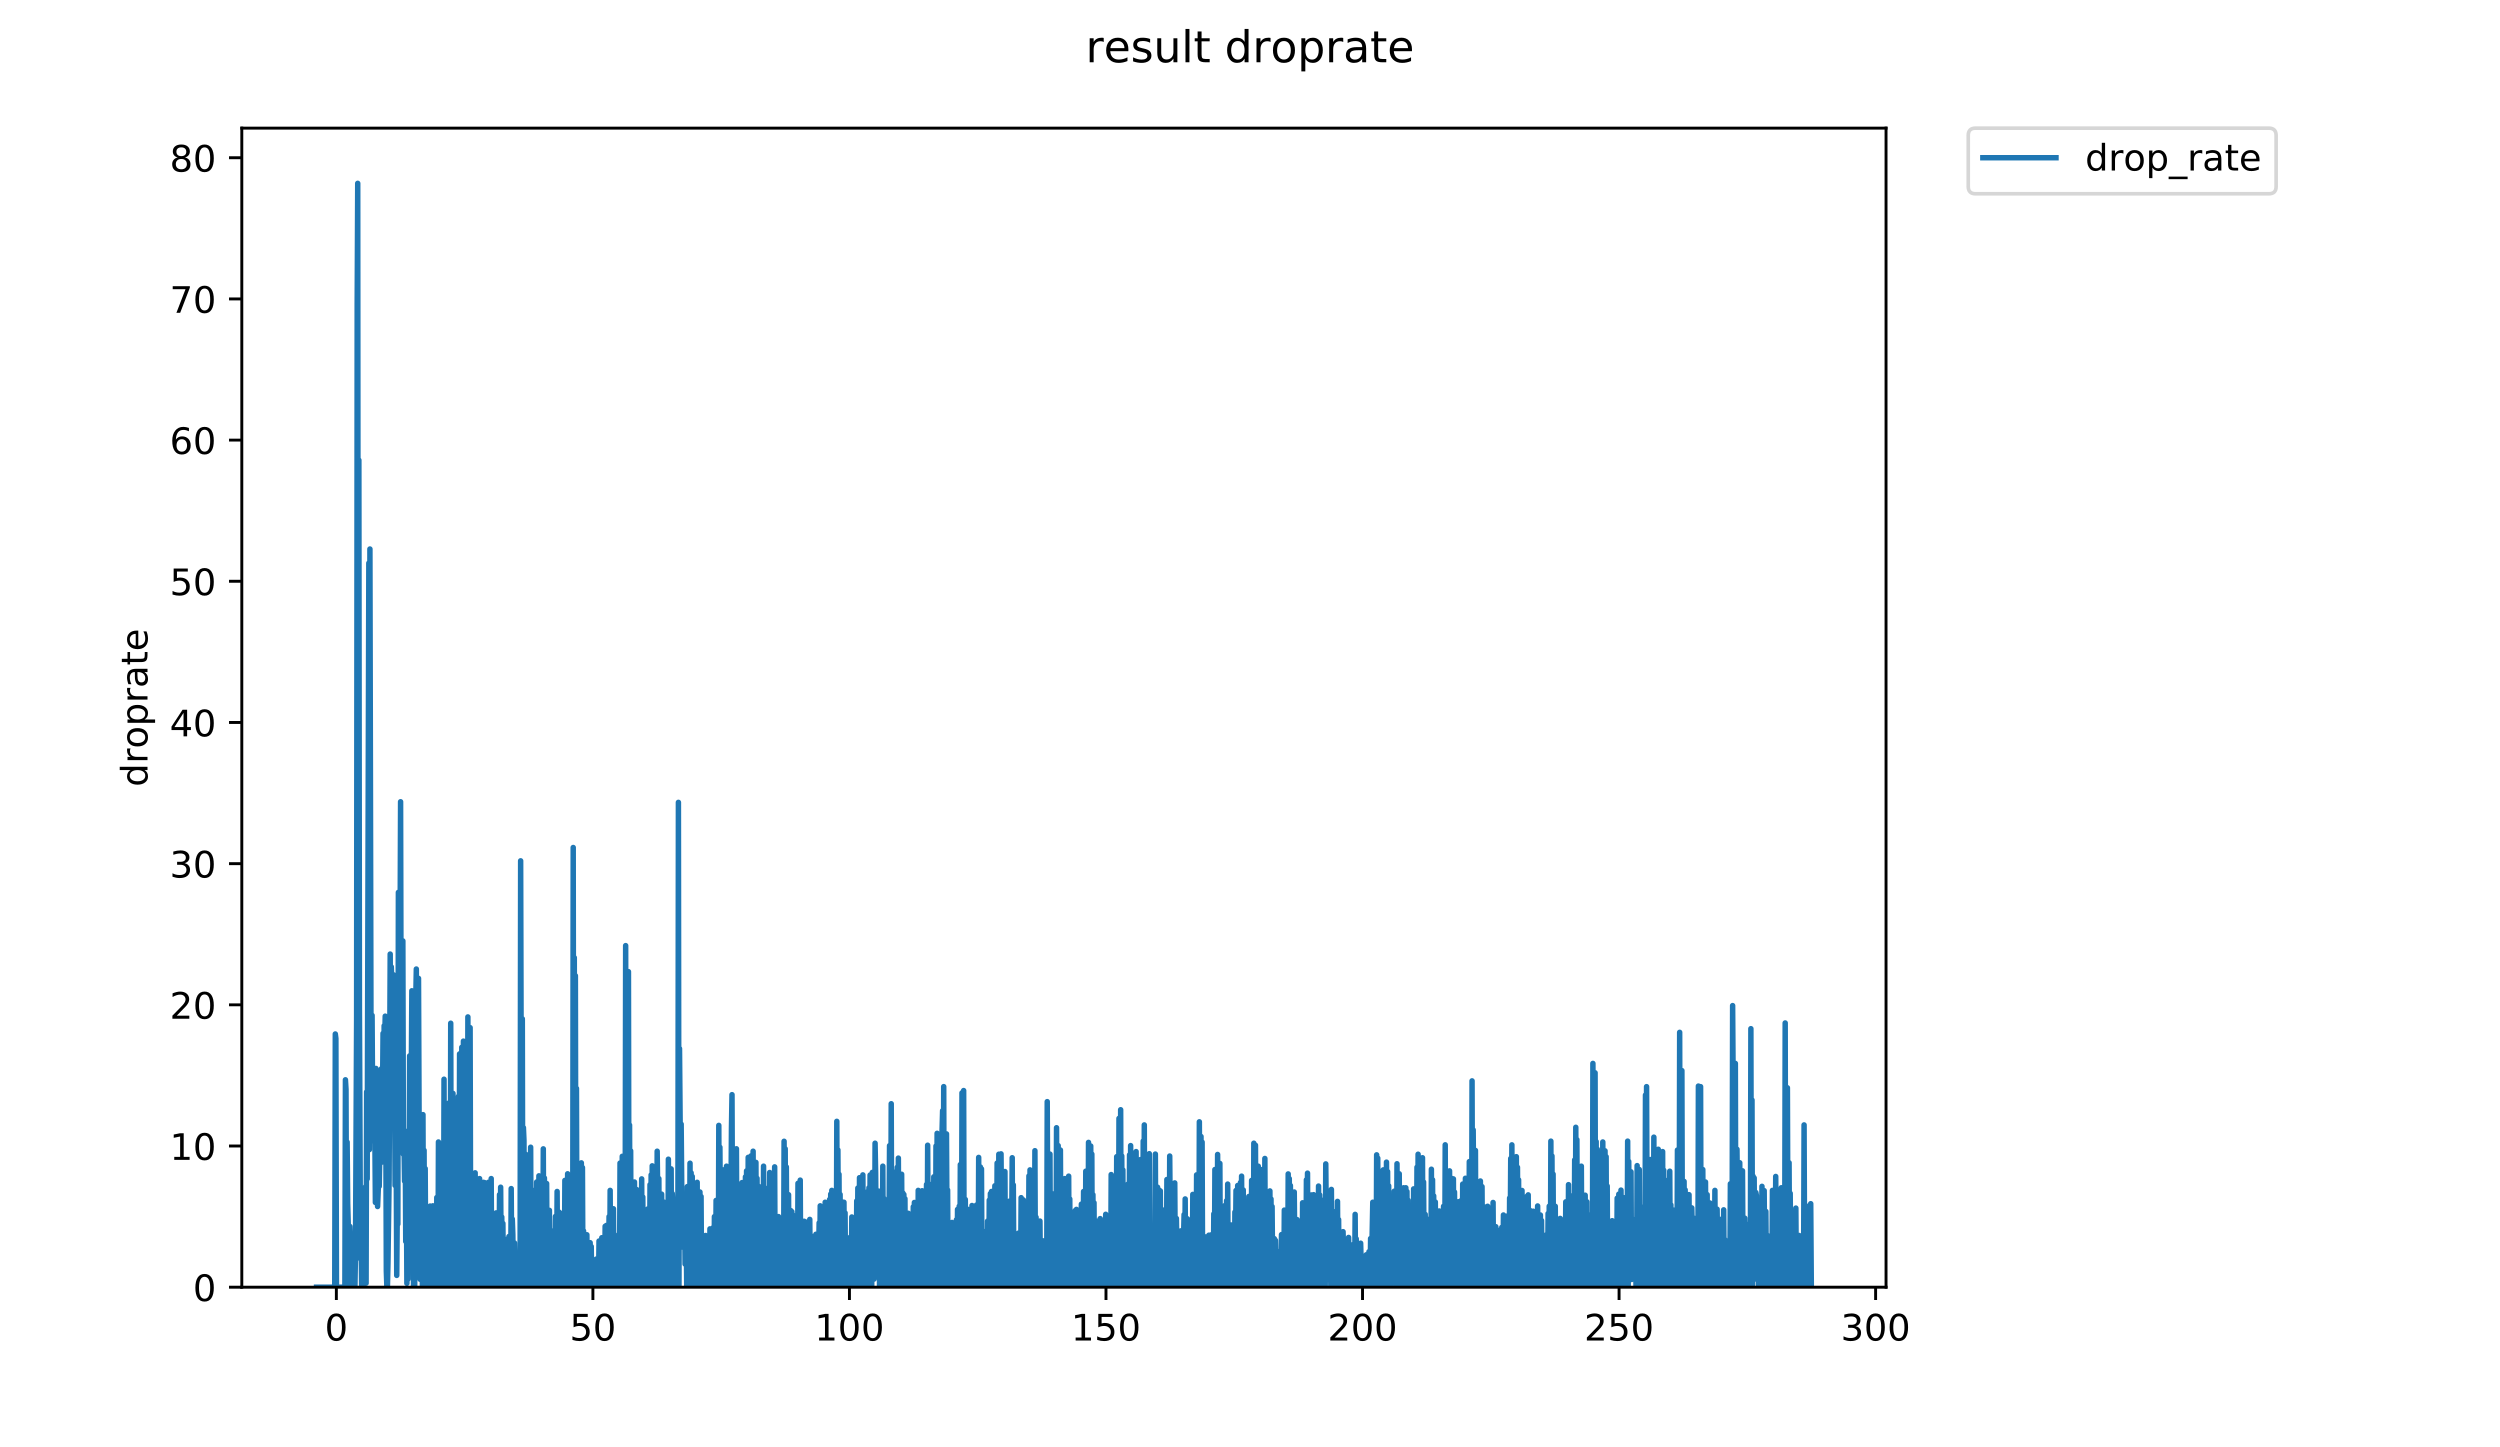 <?xml version="1.0" encoding="utf-8" standalone="no"?>
<!DOCTYPE svg PUBLIC "-//W3C//DTD SVG 1.1//EN"
  "http://www.w3.org/Graphics/SVG/1.1/DTD/svg11.dtd">
<!-- Created with matplotlib (https://matplotlib.org/) -->
<svg height="396pt" version="1.1" viewBox="0 0 684 396" width="684pt" xmlns="http://www.w3.org/2000/svg" xmlns:xlink="http://www.w3.org/1999/xlink">
 <defs>
  <style type="text/css">
*{stroke-linecap:butt;stroke-linejoin:round;}
  </style>
 </defs>
 <g id="figure_1">
  <g id="patch_1">
   <path d="M 0 396 
L 684 396 
L 684 0 
L 0 0 
z
" style="fill:#ffffff;"/>
  </g>
  <g id="axes_1">
   <g id="patch_2">
    <path d="M 66.159 352.174 
L 516.019 352.174 
L 516.019 35.062 
L 66.159 35.062 
z
" style="fill:#ffffff;"/>
   </g>
   <g id="matplotlib.axis_1">
    <g id="xtick_1">
     <g id="line2d_1">
      <defs>
       <path d="M 0 0 
L 0 3.5 
" id="m3dd4308fed" style="stroke:#000000;stroke-width:0.8;"/>
      </defs>
      <g>
       <use style="stroke:#000000;stroke-width:0.8;" x="92.027" xlink:href="#m3dd4308fed" y="352.174"/>
      </g>
     </g>
     <g id="text_1">
      <!-- 0 -->
      <defs>
       <path d="M 31.781 66.406 
Q 24.172 66.406 20.328 58.906 
Q 16.5 51.422 16.5 36.375 
Q 16.5 21.391 20.328 13.891 
Q 24.172 6.391 31.781 6.391 
Q 39.453 6.391 43.281 13.891 
Q 47.125 21.391 47.125 36.375 
Q 47.125 51.422 43.281 58.906 
Q 39.453 66.406 31.781 66.406 
z
M 31.781 74.219 
Q 44.047 74.219 50.516 64.516 
Q 56.984 54.828 56.984 36.375 
Q 56.984 17.969 50.516 8.266 
Q 44.047 -1.422 31.781 -1.422 
Q 19.531 -1.422 13.062 8.266 
Q 6.594 17.969 6.594 36.375 
Q 6.594 54.828 13.062 64.516 
Q 19.531 74.219 31.781 74.219 
z
" id="DejaVuSans-48"/>
      </defs>
      <g transform="translate(88.846 366.773)scale(0.1 -0.1)">
       <use xlink:href="#DejaVuSans-48"/>
      </g>
     </g>
    </g>
    <g id="xtick_2">
     <g id="line2d_2">
      <g>
       <use style="stroke:#000000;stroke-width:0.8;" x="162.217" xlink:href="#m3dd4308fed" y="352.174"/>
      </g>
     </g>
     <g id="text_2">
      <!-- 50 -->
      <defs>
       <path d="M 10.797 72.906 
L 49.516 72.906 
L 49.516 64.594 
L 19.828 64.594 
L 19.828 46.734 
Q 21.969 47.469 24.109 47.828 
Q 26.266 48.188 28.422 48.188 
Q 40.625 48.188 47.75 41.5 
Q 54.891 34.812 54.891 23.391 
Q 54.891 11.625 47.562 5.094 
Q 40.234 -1.422 26.906 -1.422 
Q 22.312 -1.422 17.547 -0.641 
Q 12.797 0.141 7.719 1.703 
L 7.719 11.625 
Q 12.109 9.234 16.797 8.062 
Q 21.484 6.891 26.703 6.891 
Q 35.156 6.891 40.078 11.328 
Q 45.016 15.766 45.016 23.391 
Q 45.016 31 40.078 35.438 
Q 35.156 39.891 26.703 39.891 
Q 22.75 39.891 18.812 39.016 
Q 14.891 38.141 10.797 36.281 
z
" id="DejaVuSans-53"/>
      </defs>
      <g transform="translate(155.855 366.773)scale(0.1 -0.1)">
       <use xlink:href="#DejaVuSans-53"/>
       <use x="63.623" xlink:href="#DejaVuSans-48"/>
      </g>
     </g>
    </g>
    <g id="xtick_3">
     <g id="line2d_3">
      <g>
       <use style="stroke:#000000;stroke-width:0.8;" x="232.407" xlink:href="#m3dd4308fed" y="352.174"/>
      </g>
     </g>
     <g id="text_3">
      <!-- 100 -->
      <defs>
       <path d="M 12.406 8.297 
L 28.516 8.297 
L 28.516 63.922 
L 10.984 60.406 
L 10.984 69.391 
L 28.422 72.906 
L 38.281 72.906 
L 38.281 8.297 
L 54.391 8.297 
L 54.391 0 
L 12.406 0 
z
" id="DejaVuSans-49"/>
      </defs>
      <g transform="translate(222.864 366.773)scale(0.1 -0.1)">
       <use xlink:href="#DejaVuSans-49"/>
       <use x="63.623" xlink:href="#DejaVuSans-48"/>
       <use x="127.246" xlink:href="#DejaVuSans-48"/>
      </g>
     </g>
    </g>
    <g id="xtick_4">
     <g id="line2d_4">
      <g>
       <use style="stroke:#000000;stroke-width:0.8;" x="302.597" xlink:href="#m3dd4308fed" y="352.174"/>
      </g>
     </g>
     <g id="text_4">
      <!-- 150 -->
      <g transform="translate(293.054 366.773)scale(0.1 -0.1)">
       <use xlink:href="#DejaVuSans-49"/>
       <use x="63.623" xlink:href="#DejaVuSans-53"/>
       <use x="127.246" xlink:href="#DejaVuSans-48"/>
      </g>
     </g>
    </g>
    <g id="xtick_5">
     <g id="line2d_5">
      <g>
       <use style="stroke:#000000;stroke-width:0.8;" x="372.788" xlink:href="#m3dd4308fed" y="352.174"/>
      </g>
     </g>
     <g id="text_5">
      <!-- 200 -->
      <defs>
       <path d="M 19.188 8.297 
L 53.609 8.297 
L 53.609 0 
L 7.328 0 
L 7.328 8.297 
Q 12.938 14.109 22.625 23.891 
Q 32.328 33.688 34.812 36.531 
Q 39.547 41.844 41.422 45.531 
Q 43.312 49.219 43.312 52.781 
Q 43.312 58.594 39.234 62.25 
Q 35.156 65.922 28.609 65.922 
Q 23.969 65.922 18.812 64.312 
Q 13.672 62.703 7.812 59.422 
L 7.812 69.391 
Q 13.766 71.781 18.938 73 
Q 24.125 74.219 28.422 74.219 
Q 39.75 74.219 46.484 68.547 
Q 53.219 62.891 53.219 53.422 
Q 53.219 48.922 51.531 44.891 
Q 49.859 40.875 45.406 35.406 
Q 44.188 33.984 37.641 27.219 
Q 31.109 20.453 19.188 8.297 
z
" id="DejaVuSans-50"/>
      </defs>
      <g transform="translate(363.244 366.773)scale(0.1 -0.1)">
       <use xlink:href="#DejaVuSans-50"/>
       <use x="63.623" xlink:href="#DejaVuSans-48"/>
       <use x="127.246" xlink:href="#DejaVuSans-48"/>
      </g>
     </g>
    </g>
    <g id="xtick_6">
     <g id="line2d_6">
      <g>
       <use style="stroke:#000000;stroke-width:0.8;" x="442.978" xlink:href="#m3dd4308fed" y="352.174"/>
      </g>
     </g>
     <g id="text_6">
      <!-- 250 -->
      <g transform="translate(433.434 366.773)scale(0.1 -0.1)">
       <use xlink:href="#DejaVuSans-50"/>
       <use x="63.623" xlink:href="#DejaVuSans-53"/>
       <use x="127.246" xlink:href="#DejaVuSans-48"/>
      </g>
     </g>
    </g>
    <g id="xtick_7">
     <g id="line2d_7">
      <g>
       <use style="stroke:#000000;stroke-width:0.8;" x="513.168" xlink:href="#m3dd4308fed" y="352.174"/>
      </g>
     </g>
     <g id="text_7">
      <!-- 300 -->
      <defs>
       <path d="M 40.578 39.312 
Q 47.656 37.797 51.625 33 
Q 55.609 28.219 55.609 21.188 
Q 55.609 10.406 48.188 4.484 
Q 40.766 -1.422 27.094 -1.422 
Q 22.516 -1.422 17.656 -0.516 
Q 12.797 0.391 7.625 2.203 
L 7.625 11.719 
Q 11.719 9.328 16.594 8.109 
Q 21.484 6.891 26.812 6.891 
Q 36.078 6.891 40.938 10.547 
Q 45.797 14.203 45.797 21.188 
Q 45.797 27.641 41.281 31.266 
Q 36.766 34.906 28.719 34.906 
L 20.219 34.906 
L 20.219 43.016 
L 29.109 43.016 
Q 36.375 43.016 40.234 45.922 
Q 44.094 48.828 44.094 54.297 
Q 44.094 59.906 40.109 62.906 
Q 36.141 65.922 28.719 65.922 
Q 24.656 65.922 20.016 65.031 
Q 15.375 64.156 9.812 62.312 
L 9.812 71.094 
Q 15.438 72.656 20.344 73.438 
Q 25.25 74.219 29.594 74.219 
Q 40.828 74.219 47.359 69.109 
Q 53.906 64.016 53.906 55.328 
Q 53.906 49.266 50.438 45.094 
Q 46.969 40.922 40.578 39.312 
z
" id="DejaVuSans-51"/>
      </defs>
      <g transform="translate(503.624 366.773)scale(0.1 -0.1)">
       <use xlink:href="#DejaVuSans-51"/>
       <use x="63.623" xlink:href="#DejaVuSans-48"/>
       <use x="127.246" xlink:href="#DejaVuSans-48"/>
      </g>
     </g>
    </g>
   </g>
   <g id="matplotlib.axis_2">
    <g id="ytick_1">
     <g id="line2d_8">
      <defs>
       <path d="M 0 0 
L -3.5 0 
" id="m254f298f1a" style="stroke:#000000;stroke-width:0.8;"/>
      </defs>
      <g>
       <use style="stroke:#000000;stroke-width:0.8;" x="66.159" xlink:href="#m254f298f1a" y="352.174"/>
      </g>
     </g>
     <g id="text_8">
      <!-- 0 -->
      <g transform="translate(52.796 355.973)scale(0.1 -0.1)">
       <use xlink:href="#DejaVuSans-48"/>
      </g>
     </g>
    </g>
    <g id="ytick_2">
     <g id="line2d_9">
      <g>
       <use style="stroke:#000000;stroke-width:0.8;" x="66.159" xlink:href="#m254f298f1a" y="313.547"/>
      </g>
     </g>
     <g id="text_9">
      <!-- 10 -->
      <g transform="translate(46.434 317.347)scale(0.1 -0.1)">
       <use xlink:href="#DejaVuSans-49"/>
       <use x="63.623" xlink:href="#DejaVuSans-48"/>
      </g>
     </g>
    </g>
    <g id="ytick_3">
     <g id="line2d_10">
      <g>
       <use style="stroke:#000000;stroke-width:0.8;" x="66.159" xlink:href="#m254f298f1a" y="274.921"/>
      </g>
     </g>
     <g id="text_10">
      <!-- 20 -->
      <g transform="translate(46.434 278.72)scale(0.1 -0.1)">
       <use xlink:href="#DejaVuSans-50"/>
       <use x="63.623" xlink:href="#DejaVuSans-48"/>
      </g>
     </g>
    </g>
    <g id="ytick_4">
     <g id="line2d_11">
      <g>
       <use style="stroke:#000000;stroke-width:0.8;" x="66.159" xlink:href="#m254f298f1a" y="236.294"/>
      </g>
     </g>
     <g id="text_11">
      <!-- 30 -->
      <g transform="translate(46.434 240.093)scale(0.1 -0.1)">
       <use xlink:href="#DejaVuSans-51"/>
       <use x="63.623" xlink:href="#DejaVuSans-48"/>
      </g>
     </g>
    </g>
    <g id="ytick_5">
     <g id="line2d_12">
      <g>
       <use style="stroke:#000000;stroke-width:0.8;" x="66.159" xlink:href="#m254f298f1a" y="197.667"/>
      </g>
     </g>
     <g id="text_12">
      <!-- 40 -->
      <defs>
       <path d="M 37.797 64.312 
L 12.891 25.391 
L 37.797 25.391 
z
M 35.203 72.906 
L 47.609 72.906 
L 47.609 25.391 
L 58.016 25.391 
L 58.016 17.188 
L 47.609 17.188 
L 47.609 0 
L 37.797 0 
L 37.797 17.188 
L 4.891 17.188 
L 4.891 26.703 
z
" id="DejaVuSans-52"/>
      </defs>
      <g transform="translate(46.434 201.466)scale(0.1 -0.1)">
       <use xlink:href="#DejaVuSans-52"/>
       <use x="63.623" xlink:href="#DejaVuSans-48"/>
      </g>
     </g>
    </g>
    <g id="ytick_6">
     <g id="line2d_13">
      <g>
       <use style="stroke:#000000;stroke-width:0.8;" x="66.159" xlink:href="#m254f298f1a" y="159.04"/>
      </g>
     </g>
     <g id="text_13">
      <!-- 50 -->
      <g transform="translate(46.434 162.839)scale(0.1 -0.1)">
       <use xlink:href="#DejaVuSans-53"/>
       <use x="63.623" xlink:href="#DejaVuSans-48"/>
      </g>
     </g>
    </g>
    <g id="ytick_7">
     <g id="line2d_14">
      <g>
       <use style="stroke:#000000;stroke-width:0.8;" x="66.159" xlink:href="#m254f298f1a" y="120.413"/>
      </g>
     </g>
     <g id="text_14">
      <!-- 60 -->
      <defs>
       <path d="M 33.016 40.375 
Q 26.375 40.375 22.484 35.828 
Q 18.609 31.297 18.609 23.391 
Q 18.609 15.531 22.484 10.953 
Q 26.375 6.391 33.016 6.391 
Q 39.656 6.391 43.531 10.953 
Q 47.406 15.531 47.406 23.391 
Q 47.406 31.297 43.531 35.828 
Q 39.656 40.375 33.016 40.375 
z
M 52.594 71.297 
L 52.594 62.312 
Q 48.875 64.062 45.094 64.984 
Q 41.312 65.922 37.594 65.922 
Q 27.828 65.922 22.672 59.328 
Q 17.531 52.734 16.797 39.406 
Q 19.672 43.656 24.016 45.922 
Q 28.375 48.188 33.594 48.188 
Q 44.578 48.188 50.953 41.516 
Q 57.328 34.859 57.328 23.391 
Q 57.328 12.156 50.688 5.359 
Q 44.047 -1.422 33.016 -1.422 
Q 20.359 -1.422 13.672 8.266 
Q 6.984 17.969 6.984 36.375 
Q 6.984 53.656 15.188 63.938 
Q 23.391 74.219 37.203 74.219 
Q 40.922 74.219 44.703 73.484 
Q 48.484 72.75 52.594 71.297 
z
" id="DejaVuSans-54"/>
      </defs>
      <g transform="translate(46.434 124.213)scale(0.1 -0.1)">
       <use xlink:href="#DejaVuSans-54"/>
       <use x="63.623" xlink:href="#DejaVuSans-48"/>
      </g>
     </g>
    </g>
    <g id="ytick_8">
     <g id="line2d_15">
      <g>
       <use style="stroke:#000000;stroke-width:0.8;" x="66.159" xlink:href="#m254f298f1a" y="81.787"/>
      </g>
     </g>
     <g id="text_15">
      <!-- 70 -->
      <defs>
       <path d="M 8.203 72.906 
L 55.078 72.906 
L 55.078 68.703 
L 28.609 0 
L 18.312 0 
L 43.219 64.594 
L 8.203 64.594 
z
" id="DejaVuSans-55"/>
      </defs>
      <g transform="translate(46.434 85.586)scale(0.1 -0.1)">
       <use xlink:href="#DejaVuSans-55"/>
       <use x="63.623" xlink:href="#DejaVuSans-48"/>
      </g>
     </g>
    </g>
    <g id="ytick_9">
     <g id="line2d_16">
      <g>
       <use style="stroke:#000000;stroke-width:0.8;" x="66.159" xlink:href="#m254f298f1a" y="43.16"/>
      </g>
     </g>
     <g id="text_16">
      <!-- 80 -->
      <defs>
       <path d="M 31.781 34.625 
Q 24.75 34.625 20.719 30.859 
Q 16.703 27.094 16.703 20.516 
Q 16.703 13.922 20.719 10.156 
Q 24.75 6.391 31.781 6.391 
Q 38.812 6.391 42.859 10.172 
Q 46.922 13.969 46.922 20.516 
Q 46.922 27.094 42.891 30.859 
Q 38.875 34.625 31.781 34.625 
z
M 21.922 38.812 
Q 15.578 40.375 12.031 44.719 
Q 8.5 49.078 8.5 55.328 
Q 8.5 64.062 14.719 69.141 
Q 20.953 74.219 31.781 74.219 
Q 42.672 74.219 48.875 69.141 
Q 55.078 64.062 55.078 55.328 
Q 55.078 49.078 51.531 44.719 
Q 48 40.375 41.703 38.812 
Q 48.828 37.156 52.797 32.312 
Q 56.781 27.484 56.781 20.516 
Q 56.781 9.906 50.312 4.234 
Q 43.844 -1.422 31.781 -1.422 
Q 19.734 -1.422 13.25 4.234 
Q 6.781 9.906 6.781 20.516 
Q 6.781 27.484 10.781 32.312 
Q 14.797 37.156 21.922 38.812 
z
M 18.312 54.391 
Q 18.312 48.734 21.844 45.562 
Q 25.391 42.391 31.781 42.391 
Q 38.141 42.391 41.719 45.562 
Q 45.312 48.734 45.312 54.391 
Q 45.312 60.062 41.719 63.234 
Q 38.141 66.406 31.781 66.406 
Q 25.391 66.406 21.844 63.234 
Q 18.312 60.062 18.312 54.391 
z
" id="DejaVuSans-56"/>
      </defs>
      <g transform="translate(46.434 46.959)scale(0.1 -0.1)">
       <use xlink:href="#DejaVuSans-56"/>
       <use x="63.623" xlink:href="#DejaVuSans-48"/>
      </g>
     </g>
    </g>
    <g id="text_17">
     <!-- droprate -->
     <defs>
      <path d="M 45.406 46.391 
L 45.406 75.984 
L 54.391 75.984 
L 54.391 0 
L 45.406 0 
L 45.406 8.203 
Q 42.578 3.328 38.25 0.953 
Q 33.938 -1.422 27.875 -1.422 
Q 17.969 -1.422 11.734 6.484 
Q 5.516 14.406 5.516 27.297 
Q 5.516 40.188 11.734 48.094 
Q 17.969 56 27.875 56 
Q 33.938 56 38.25 53.625 
Q 42.578 51.266 45.406 46.391 
z
M 14.797 27.297 
Q 14.797 17.391 18.875 11.75 
Q 22.953 6.109 30.078 6.109 
Q 37.203 6.109 41.297 11.75 
Q 45.406 17.391 45.406 27.297 
Q 45.406 37.203 41.297 42.844 
Q 37.203 48.484 30.078 48.484 
Q 22.953 48.484 18.875 42.844 
Q 14.797 37.203 14.797 27.297 
z
" id="DejaVuSans-100"/>
      <path d="M 41.109 46.297 
Q 39.594 47.172 37.812 47.578 
Q 36.031 48 33.891 48 
Q 26.266 48 22.188 43.047 
Q 18.109 38.094 18.109 28.812 
L 18.109 0 
L 9.078 0 
L 9.078 54.688 
L 18.109 54.688 
L 18.109 46.188 
Q 20.953 51.172 25.484 53.578 
Q 30.031 56 36.531 56 
Q 37.453 56 38.578 55.875 
Q 39.703 55.766 41.062 55.516 
z
" id="DejaVuSans-114"/>
      <path d="M 30.609 48.391 
Q 23.391 48.391 19.188 42.75 
Q 14.984 37.109 14.984 27.297 
Q 14.984 17.484 19.156 11.844 
Q 23.344 6.203 30.609 6.203 
Q 37.797 6.203 41.984 11.859 
Q 46.188 17.531 46.188 27.297 
Q 46.188 37.016 41.984 42.703 
Q 37.797 48.391 30.609 48.391 
z
M 30.609 56 
Q 42.328 56 49.016 48.375 
Q 55.719 40.766 55.719 27.297 
Q 55.719 13.875 49.016 6.219 
Q 42.328 -1.422 30.609 -1.422 
Q 18.844 -1.422 12.172 6.219 
Q 5.516 13.875 5.516 27.297 
Q 5.516 40.766 12.172 48.375 
Q 18.844 56 30.609 56 
z
" id="DejaVuSans-111"/>
      <path d="M 18.109 8.203 
L 18.109 -20.797 
L 9.078 -20.797 
L 9.078 54.688 
L 18.109 54.688 
L 18.109 46.391 
Q 20.953 51.266 25.266 53.625 
Q 29.594 56 35.594 56 
Q 45.562 56 51.781 48.094 
Q 58.016 40.188 58.016 27.297 
Q 58.016 14.406 51.781 6.484 
Q 45.562 -1.422 35.594 -1.422 
Q 29.594 -1.422 25.266 0.953 
Q 20.953 3.328 18.109 8.203 
z
M 48.688 27.297 
Q 48.688 37.203 44.609 42.844 
Q 40.531 48.484 33.406 48.484 
Q 26.266 48.484 22.188 42.844 
Q 18.109 37.203 18.109 27.297 
Q 18.109 17.391 22.188 11.75 
Q 26.266 6.109 33.406 6.109 
Q 40.531 6.109 44.609 11.75 
Q 48.688 17.391 48.688 27.297 
z
" id="DejaVuSans-112"/>
      <path d="M 34.281 27.484 
Q 23.391 27.484 19.188 25 
Q 14.984 22.516 14.984 16.5 
Q 14.984 11.719 18.141 8.906 
Q 21.297 6.109 26.703 6.109 
Q 34.188 6.109 38.703 11.406 
Q 43.219 16.703 43.219 25.484 
L 43.219 27.484 
z
M 52.203 31.203 
L 52.203 0 
L 43.219 0 
L 43.219 8.297 
Q 40.141 3.328 35.547 0.953 
Q 30.953 -1.422 24.312 -1.422 
Q 15.922 -1.422 10.953 3.297 
Q 6 8.016 6 15.922 
Q 6 25.141 12.172 29.828 
Q 18.359 34.516 30.609 34.516 
L 43.219 34.516 
L 43.219 35.406 
Q 43.219 41.609 39.141 45 
Q 35.062 48.391 27.688 48.391 
Q 23 48.391 18.547 47.266 
Q 14.109 46.141 10.016 43.891 
L 10.016 52.203 
Q 14.938 54.109 19.578 55.047 
Q 24.219 56 28.609 56 
Q 40.484 56 46.344 49.844 
Q 52.203 43.703 52.203 31.203 
z
" id="DejaVuSans-97"/>
      <path d="M 18.312 70.219 
L 18.312 54.688 
L 36.812 54.688 
L 36.812 47.703 
L 18.312 47.703 
L 18.312 18.016 
Q 18.312 11.328 20.141 9.422 
Q 21.969 7.516 27.594 7.516 
L 36.812 7.516 
L 36.812 0 
L 27.594 0 
Q 17.188 0 13.234 3.875 
Q 9.281 7.766 9.281 18.016 
L 9.281 47.703 
L 2.688 47.703 
L 2.688 54.688 
L 9.281 54.688 
L 9.281 70.219 
z
" id="DejaVuSans-116"/>
      <path d="M 56.203 29.594 
L 56.203 25.203 
L 14.891 25.203 
Q 15.484 15.922 20.484 11.062 
Q 25.484 6.203 34.422 6.203 
Q 39.594 6.203 44.453 7.469 
Q 49.312 8.734 54.109 11.281 
L 54.109 2.781 
Q 49.266 0.734 44.188 -0.344 
Q 39.109 -1.422 33.891 -1.422 
Q 20.797 -1.422 13.156 6.188 
Q 5.516 13.812 5.516 26.812 
Q 5.516 40.234 12.766 48.109 
Q 20.016 56 32.328 56 
Q 43.359 56 49.781 48.891 
Q 56.203 41.797 56.203 29.594 
z
M 47.219 32.234 
Q 47.125 39.594 43.094 43.984 
Q 39.062 48.391 32.422 48.391 
Q 24.906 48.391 20.391 44.141 
Q 15.875 39.891 15.188 32.172 
z
" id="DejaVuSans-101"/>
     </defs>
     <g transform="translate(40.354 215.236)rotate(-90)scale(0.1 -0.1)">
      <use xlink:href="#DejaVuSans-100"/>
      <use x="63.477" xlink:href="#DejaVuSans-114"/>
      <use x="104.559" xlink:href="#DejaVuSans-111"/>
      <use x="165.74" xlink:href="#DejaVuSans-112"/>
      <use x="229.217" xlink:href="#DejaVuSans-114"/>
      <use x="270.33" xlink:href="#DejaVuSans-97"/>
      <use x="331.609" xlink:href="#DejaVuSans-116"/>
      <use x="370.818" xlink:href="#DejaVuSans-101"/>
     </g>
    </g>
   </g>
   <g id="line2d_17">
    <path clip-path="url(#p96e9a60d03)" d="M 86.607 352.174 
L 91.582 352.174 
L 91.739 282.898 
L 91.895 284.132 
L 92.051 352.174 
L 94.36 352.174 
L 94.509 295.434 
L 94.665 298.054 
L 94.82 343.731 
L 94.973 312.474 
L 95.124 329.26 
L 95.425 340.239 
L 95.577 352.174 
L 95.735 335.56 
L 95.893 339.68 
L 96.044 352.174 
L 97.107 352.174 
L 97.262 342.676 
L 97.569 279.009 
L 97.725 83.374 
L 97.874 50.163 
L 98.029 271.303 
L 98.185 125.886 
L 98.338 275.994 
L 98.636 344.449 
L 98.792 338.417 
L 98.949 352.174 
L 99.253 342.65 
L 99.409 352.174 
L 99.565 343.777 
L 99.713 344.449 
L 99.865 348.946 
L 100.013 324.662 
L 100.163 351.08 
L 100.314 298.708 
L 100.463 322.546 
L 100.913 154.06 
L 101.061 314.543 
L 101.21 150.211 
L 101.506 284.66 
L 101.654 283.554 
L 101.803 277.807 
L 101.951 302.369 
L 102.255 312.253 
L 102.407 310.095 
L 102.559 310.095 
L 102.708 328.998 
L 102.858 292.33 
L 103.007 294.456 
L 103.157 302.933 
L 103.305 330.102 
L 103.609 322.546 
L 103.757 324.584 
L 104.203 297.942 
L 104.351 292.408 
L 104.499 317.962 
L 104.8 282.733 
L 104.953 312.364 
L 105.101 280.643 
L 105.249 284.66 
L 105.398 278.02 
L 105.549 301.981 
L 105.698 347.785 
L 105.847 352.174 
L 105.996 352.174 
L 106.145 345.552 
L 106.457 322.704 
L 106.757 261.032 
L 106.906 290.722 
L 107.058 264.534 
L 107.207 269.402 
L 107.355 303.615 
L 107.651 266.707 
L 107.799 306.666 
L 107.946 293.346 
L 108.094 324.345 
L 108.242 281.136 
L 108.545 348.946 
L 108.696 331.501 
L 108.849 334.911 
L 108.999 244.15 
L 109.303 299.351 
L 109.599 219.36 
L 109.75 284.713 
L 109.906 262.467 
L 110.062 273.021 
L 110.22 257.429 
L 110.378 315.832 
L 110.537 312.822 
L 110.695 323.178 
L 110.853 309.487 
L 111.01 339.68 
L 111.163 320.163 
L 111.321 351.127 
L 111.477 311.127 
L 111.625 349.973 
L 111.774 310.116 
L 111.925 328.304 
L 112.076 288.887 
L 112.224 325.687 
L 112.378 290.286 
L 112.526 294.786 
L 112.682 271.079 
L 112.835 280.683 
L 112.987 302.542 
L 113.143 352.174 
L 113.453 352.174 
L 113.606 333.832 
L 113.755 273.165 
L 113.906 265.128 
L 114.054 299.049 
L 114.205 283.625 
L 114.355 287.614 
L 114.505 267.678 
L 114.813 342.65 
L 114.967 350.028 
L 115.116 318.253 
L 115.264 327.685 
L 115.418 329.704 
L 115.57 352.174 
L 115.723 304.964 
L 115.875 351.092 
L 116.029 314.724 
L 116.18 352.174 
L 116.332 319.715 
L 116.487 346.854 
L 116.634 333.413 
L 116.785 352.174 
L 116.938 333.832 
L 117.093 352.174 
L 117.248 333.125 
L 117.399 351.092 
L 117.55 352.174 
L 117.698 329.975 
L 117.846 351.064 
L 117.993 352.174 
L 118.141 341.075 
L 118.29 352.174 
L 118.437 329.911 
L 118.585 348.835 
L 118.737 337.111 
L 118.891 347.882 
L 119.046 335.242 
L 119.197 335.853 
L 119.352 352.174 
L 119.506 327.632 
L 119.661 352.174 
L 119.811 352.174 
L 119.96 312.444 
L 120.109 340.069 
L 120.265 347.929 
L 120.419 322.461 
L 120.568 352.174 
L 120.718 314.864 
L 120.874 350.058 
L 121.029 332.067 
L 121.185 334.33 
L 121.335 352.174 
L 121.485 295.274 
L 121.64 352.174 
L 121.795 306.793 
L 121.947 343.518 
L 122.103 338.454 
L 122.259 352.174 
L 122.413 309.61 
L 122.562 323.562 
L 122.712 301.839 
L 122.862 344.536 
L 123.013 340.205 
L 123.167 352.174 
L 123.317 279.954 
L 123.467 342.381 
L 123.624 324.734 
L 123.779 352.174 
L 123.931 299.157 
L 124.081 341.232 
L 124.232 311.915 
L 124.386 352.174 
L 124.535 308.155 
L 124.689 310.444 
L 124.837 345.552 
L 124.989 314.198 
L 125.289 352.174 
L 125.44 299.946 
L 125.59 352.174 
L 125.74 288.346 
L 125.896 341.62 
L 126.044 344.471 
L 126.193 352.174 
L 126.346 286.541 
L 126.496 342.354 
L 126.645 352.174 
L 126.794 284.853 
L 126.944 334.617 
L 127.096 317.647 
L 127.251 352.174 
L 127.398 323.604 
L 127.553 352.174 
L 127.864 352.174 
L 128.012 278.231 
L 128.166 339.37 
L 128.32 283.884 
L 128.471 352.174 
L 128.624 281.161 
L 128.78 343.777 
L 128.936 325.862 
L 129.093 352.174 
L 129.241 325.763 
L 129.392 352.174 
L 129.545 332.807 
L 129.7 352.174 
L 129.85 352.174 
L 130.003 320.884 
L 130.156 344.663 
L 130.305 345.59 
L 130.454 337.868 
L 130.602 352.174 
L 130.752 339.006 
L 131.056 352.174 
L 131.212 322.461 
L 131.367 351.116 
L 131.517 333.625 
L 131.67 347.882 
L 131.821 351.089 
L 131.977 324.659 
L 132.126 352.174 
L 132.275 323.48 
L 132.425 352.174 
L 132.574 323.562 
L 132.724 349.979 
L 132.876 341.354 
L 133.03 352.174 
L 133.186 352.174 
L 133.335 328.101 
L 133.483 352.174 
L 133.632 323.48 
L 133.786 346.839 
L 134.092 332.861 
L 134.243 352.174 
L 134.392 322.461 
L 134.546 352.174 
L 134.695 332.366 
L 134.849 352.174 
L 134.997 340.034 
L 135.299 351.077 
L 135.447 332.137 
L 135.601 352.174 
L 135.754 331.844 
L 135.908 350.046 
L 136.058 352.174 
L 136.21 333.78 
L 136.359 352.174 
L 136.515 352.174 
L 136.67 326.845 
L 136.826 352.174 
L 136.975 324.818 
L 137.128 345.718 
L 137.282 332.967 
L 137.436 352.174 
L 137.587 334.716 
L 137.734 349.954 
L 137.889 344.684 
L 138.039 347.822 
L 138.191 339.227 
L 138.342 339.117 
L 138.498 351.113 
L 138.645 340.034 
L 138.796 352.174 
L 138.947 342.409 
L 139.095 352.174 
L 139.25 338.303 
L 139.406 338.492 
L 139.712 352.174 
L 139.865 325.2 
L 140.012 346.656 
L 140.162 333.519 
L 140.31 337.786 
L 140.459 352.174 
L 140.609 342.326 
L 140.758 340.069 
L 141.06 352.174 
L 141.21 343.47 
L 141.521 347.953 
L 141.675 352.174 
L 142.298 352.174 
L 142.447 235.523 
L 142.752 352.174 
L 142.906 278.751 
L 143.055 352.174 
L 143.206 308.528 
L 143.357 312.028 
L 143.51 352.174 
L 143.662 345.7 
L 143.816 315.794 
L 143.965 334.666 
L 144.12 327.564 
L 144.271 347.87 
L 144.424 341.385 
L 144.574 330.227 
L 144.724 352.174 
L 144.88 319.635 
L 145.034 350.04 
L 145.184 313.876 
L 145.335 352.174 
L 145.489 325.498 
L 145.64 343.47 
L 145.79 345.609 
L 145.937 332.195 
L 146.086 330.038 
L 146.237 348.919 
L 146.386 325.838 
L 146.539 351.092 
L 146.687 352.174 
L 146.835 323.398 
L 146.991 352.174 
L 147.146 323.679 
L 147.296 352.174 
L 147.447 321.708 
L 147.596 346.687 
L 147.748 352.174 
L 147.899 335.944 
L 148.047 352.174 
L 148.195 336.679 
L 148.35 332.967 
L 148.498 352.174 
L 148.646 314.327 
L 148.801 352.174 
L 148.949 322.291 
L 149.104 352.174 
L 149.256 325.2 
L 149.404 352.174 
L 149.555 323.804 
L 149.707 351.089 
L 149.861 339.37 
L 150.012 343.518 
L 150.168 352.174 
L 150.315 331.145 
L 150.463 352.174 
L 150.61 336.59 
L 150.758 347.747 
L 150.907 346.64 
L 151.058 340.205 
L 151.212 340.437 
L 151.514 352.174 
L 151.667 340.372 
L 151.825 352.174 
L 151.977 332.807 
L 152.126 351.074 
L 152.276 352.174 
L 152.427 325.987 
L 152.575 352.174 
L 152.726 332.533 
L 152.876 352.174 
L 153.028 331.674 
L 153.181 352.174 
L 153.337 334.233 
L 153.495 352.174 
L 153.65 332.067 
L 153.8 352.174 
L 153.951 352.174 
L 154.099 333.359 
L 154.396 352.174 
L 154.548 322.961 
L 154.7 352.174 
L 154.848 325.763 
L 154.999 348.891 
L 155.151 352.174 
L 155.305 321.144 
L 155.456 352.174 
L 155.61 331.788 
L 155.762 352.174 
L 155.912 343.47 
L 156.218 352.174 
L 156.684 352.174 
L 156.832 231.879 
L 156.979 352.174 
L 157.127 262.008 
L 157.275 352.174 
L 157.424 266.952 
L 157.571 352.174 
L 157.719 297.786 
L 157.867 352.174 
L 158.015 331.085 
L 158.168 341.385 
L 158.316 330.038 
L 158.463 342.184 
L 158.611 344.382 
L 158.758 328.798 
L 158.906 352.174 
L 159.056 318.156 
L 159.204 351.071 
L 159.355 319.44 
L 159.506 352.174 
L 159.655 336.767 
L 159.806 342.409 
L 159.956 352.174 
L 160.106 341.232 
L 160.262 341.562 
L 160.416 352.174 
L 160.565 337.827 
L 160.713 352.174 
L 160.861 345.514 
L 161.168 352.174 
L 161.317 352.174 
L 161.465 340 
L 161.613 352.174 
L 161.761 341.043 
L 161.91 352.174 
L 162.058 352.174 
L 162.207 347.772 
L 162.363 348.991 
L 162.518 351.119 
L 162.676 345.927 
L 162.827 352.174 
L 162.977 352.174 
L 163.126 344.493 
L 163.433 352.174 
L 163.736 352.174 
L 163.893 339.544 
L 164.043 352.174 
L 164.192 341.201 
L 164.342 352.174 
L 164.494 352.174 
L 164.652 338.639 
L 164.803 346.734 
L 164.951 347.747 
L 165.099 346.624 
L 165.254 352.174 
L 165.41 352.174 
L 165.567 335.516 
L 165.725 350.086 
L 165.88 335.288 
L 166.031 352.174 
L 166.332 335.807 
L 166.487 345.807 
L 166.64 332.861 
L 166.789 352.174 
L 166.938 325.687 
L 167.087 352.174 
L 167.235 331.205 
L 167.384 352.174 
L 167.533 333.466 
L 167.683 352.174 
L 167.836 330.715 
L 167.987 352.174 
L 168.135 337.786 
L 168.283 352.174 
L 168.435 339.117 
L 168.583 352.174 
L 168.733 352.174 
L 168.882 340 
L 169.03 352.174 
L 169.18 341.232 
L 169.329 343.345 
L 169.485 352.174 
L 169.64 318.217 
L 169.796 352.174 
L 169.948 319.896 
L 170.1 337.026 
L 170.251 316.368 
L 170.4 352.174 
L 171.019 352.174 
L 171.177 258.722 
L 171.335 341.791 
L 171.491 271.966 
L 171.647 276.6 
L 171.796 344.493 
L 171.944 265.845 
L 172.093 352.174 
L 172.245 307.813 
L 172.395 352.174 
L 172.545 314.864 
L 172.695 352.174 
L 172.845 325.912 
L 172.995 352.174 
L 173.146 331.442 
L 173.442 352.174 
L 173.592 323.398 
L 173.742 348.891 
L 173.891 328.032 
L 174.038 352.174 
L 174.186 325.458 
L 174.342 352.174 
L 174.494 331.501 
L 174.644 352.174 
L 174.796 335.99 
L 174.952 352.174 
L 175.108 344.827 
L 175.264 343.777 
L 175.414 352.174 
L 175.563 322.546 
L 175.711 351.064 
L 175.865 327.496 
L 176.02 351.116 
L 176.168 338.931 
L 176.322 352.174 
L 176.477 340.501 
L 176.632 341.62 
L 176.78 352.174 
L 176.931 334.765 
L 177.081 352.174 
L 177.235 330.774 
L 177.39 348.999 
L 177.543 345.736 
L 177.693 352.174 
L 177.846 324.121 
L 178.001 352.174 
L 178.149 321.448 
L 178.299 351.074 
L 178.447 318.971 
L 178.596 348.873 
L 178.748 352.174 
L 178.898 352.174 
L 179.048 321.448 
L 179.203 352.174 
L 179.354 329.325 
L 179.504 352.174 
L 179.654 352.174 
L 179.804 314.97 
L 180.109 339.117 
L 180.264 322.461 
L 180.419 351.11 
L 180.568 337.989 
L 180.725 337.358 
L 180.874 352.174 
L 181.022 326.718 
L 181.174 351.089 
L 181.325 331.559 
L 181.476 348.919 
L 181.631 328.892 
L 181.787 349.008 
L 181.943 349.017 
L 182.099 337.439 
L 182.256 352.174 
L 182.407 332.644 
L 182.563 349.017 
L 182.716 352.174 
L 182.867 317.158 
L 183.018 352.174 
L 183.168 330.289 
L 183.473 352.174 
L 183.625 319.805 
L 183.781 352.174 
L 183.934 326.565 
L 184.086 329.453 
L 184.234 351.067 
L 184.385 331.442 
L 184.535 351.086 
L 184.685 337.909 
L 184.84 352.174 
L 185.458 352.174 
L 185.613 219.527 
L 185.764 352.174 
L 185.914 286.889 
L 186.215 322.376 
L 186.366 307.563 
L 186.668 341.201 
L 186.978 326.636 
L 187.129 333.729 
L 187.285 326.845 
L 187.441 345.859 
L 187.59 329.064 
L 187.741 336.984 
L 187.891 352.174 
L 188.04 324.662 
L 188.19 352.174 
L 188.339 324.662 
L 188.638 352.174 
L 188.788 318.253 
L 188.939 352.174 
L 189.092 320.884 
L 189.246 350.04 
L 189.397 321.879 
L 189.549 352.174 
L 189.699 335.899 
L 189.849 339.006 
L 189.998 352.174 
L 190.149 326.134 
L 190.299 351.077 
L 190.451 324.043 
L 190.6 352.174 
L 190.749 323.48 
L 190.898 352.174 
L 191.05 334.911 
L 191.355 352.174 
L 191.505 326.134 
L 191.661 352.174 
L 191.812 327.358 
L 191.965 352.174 
L 192.12 342.624 
L 192.425 351.077 
L 192.58 341.591 
L 192.735 352.174 
L 192.885 351.089 
L 193.036 338.029 
L 193.186 352.174 
L 193.334 352.174 
L 193.484 340.137 
L 193.633 351.067 
L 193.783 352.174 
L 193.934 338.069 
L 194.087 352.174 
L 194.242 336.213 
L 194.395 352.174 
L 194.547 343.542 
L 194.853 352.174 
L 195.158 335.853 
L 195.311 351.104 
L 195.464 332.861 
L 195.62 348.991 
L 195.768 352.174 
L 195.921 328.437 
L 196.069 346.64 
L 196.218 331.265 
L 196.515 352.174 
L 196.664 307.903 
L 196.811 352.174 
L 196.962 313.876 
L 197.117 336.257 
L 197.273 334.282 
L 197.424 351.086 
L 197.571 320.077 
L 197.72 352.174 
L 197.868 320.077 
L 198.016 352.174 
L 198.167 323.804 
L 198.324 330.132 
L 198.473 352.174 
L 198.621 352.174 
L 198.769 319.065 
L 198.92 348.901 
L 199.07 324.895 
L 199.219 351.074 
L 199.369 352.174 
L 199.824 352.174 
L 200.126 308.651 
L 200.276 299.501 
L 200.424 337.827 
L 200.574 327.894 
L 200.724 337.949 
L 200.874 320.531 
L 201.029 352.174 
L 201.178 326.863 
L 201.334 339.44 
L 201.485 314.305 
L 201.638 352.174 
L 201.793 333.125 
L 201.943 352.174 
L 202.094 331.501 
L 202.248 351.104 
L 202.402 352.174 
L 202.553 348.928 
L 202.708 334.184 
L 202.864 352.174 
L 203.012 323.562 
L 203.164 352.174 
L 203.321 323.987 
L 203.479 352.174 
L 203.637 325.177 
L 203.796 352.174 
L 203.953 321.981 
L 204.111 352.174 
L 204.26 320.351 
L 204.408 348.854 
L 204.558 352.174 
L 204.706 316.655 
L 204.855 352.174 
L 205.004 323.643 
L 205.154 351.071 
L 205.303 352.174 
L 205.454 316.268 
L 205.603 344.449 
L 205.751 325.611 
L 205.899 338.855 
L 206.05 314.97 
L 206.2 349.998 
L 206.354 329.766 
L 206.665 352.174 
L 206.819 318.029 
L 206.971 352.174 
L 207.119 322.376 
L 207.27 352.174 
L 207.419 344.449 
L 207.567 324.584 
L 207.717 352.174 
L 207.872 328.699 
L 208.019 352.174 
L 208.315 328.998 
L 208.464 345.533 
L 208.612 328.932 
L 208.76 352.174 
L 208.909 319.065 
L 209.057 352.174 
L 209.205 326.571 
L 209.361 327.834 
L 209.675 342.727 
L 209.833 325.177 
L 209.985 352.174 
L 210.133 327.894 
L 210.281 347.722 
L 210.433 348.928 
L 210.585 320.797 
L 210.736 342.409 
L 210.887 329.26 
L 211.041 352.174 
L 211.341 327.148 
L 211.492 336.941 
L 211.647 334.134 
L 211.796 352.174 
L 211.946 319.254 
L 212.096 352.174 
L 212.245 338.931 
L 212.545 351.086 
L 212.699 338.341 
L 212.848 352.174 
L 213.001 332.861 
L 213.151 351.083 
L 213.305 352.174 
L 213.461 334.282 
L 213.611 352.174 
L 214.374 352.174 
L 214.526 312.253 
L 214.678 352.174 
L 214.83 314.305 
L 214.984 352.174 
L 215.139 319.278 
L 215.288 347.785 
L 215.443 330.951 
L 215.598 350.058 
L 215.746 326.863 
L 215.897 352.174 
L 216.046 345.59 
L 216.197 352.174 
L 216.346 331.205 
L 216.496 352.174 
L 216.647 331.501 
L 216.802 352.174 
L 216.952 332.422 
L 217.109 351.127 
L 217.26 352.174 
L 217.415 333.073 
L 217.564 352.174 
L 217.714 340.103 
L 217.865 340.205 
L 218.017 352.174 
L 218.173 352.174 
L 218.328 323.757 
L 218.483 348.982 
L 218.638 348.991 
L 218.791 352.174 
L 218.942 322.879 
L 219.092 352.174 
L 219.245 339.227 
L 219.399 352.174 
L 219.553 344.725 
L 219.708 344.746 
L 219.858 352.174 
L 220.013 334.134 
L 220.168 352.174 
L 220.324 334.282 
L 220.481 352.174 
L 220.634 341.474 
L 220.786 352.174 
L 220.94 352.174 
L 221.098 338.676 
L 221.401 352.174 
L 221.552 333.625 
L 221.704 352.174 
L 221.855 338.069 
L 222.005 347.797 
L 222.154 344.493 
L 222.306 345.682 
L 222.457 352.174 
L 222.611 342.571 
L 222.767 352.174 
L 222.923 338.529 
L 223.072 352.174 
L 223.219 337.703 
L 223.368 352.174 
L 223.516 338.931 
L 223.815 352.174 
L 224.118 334.567 
L 224.266 347.722 
L 224.413 329.911 
L 224.565 336.984 
L 224.721 351.119 
L 224.877 352.174 
L 225.025 336.723 
L 225.173 342.213 
L 225.322 341.106 
L 225.621 352.174 
L 225.769 328.932 
L 225.923 350.034 
L 226.072 331.324 
L 226.226 350.028 
L 226.528 341.445 
L 226.677 352.174 
L 226.827 352.174 
L 226.977 328.169 
L 227.127 351.08 
L 227.282 326.706 
L 227.432 352.174 
L 227.581 325.687 
L 227.73 352.174 
L 227.878 335.62 
L 228.177 352.174 
L 228.801 352.174 
L 228.948 306.796 
L 229.096 352.174 
L 229.249 314.62 
L 229.401 342.464 
L 229.55 321.273 
L 229.704 352.174 
L 229.852 326.791 
L 230 352.174 
L 230.148 332.195 
L 230.449 352.174 
L 230.604 328.892 
L 230.759 350.052 
L 230.906 328.932 
L 231.053 352.174 
L 231.208 331.844 
L 231.363 352.174 
L 231.518 339.475 
L 231.674 352.174 
L 231.829 340.565 
L 231.984 352.174 
L 232.287 342.213 
L 232.435 352.174 
L 232.592 338.529 
L 232.901 350.052 
L 233.055 332.967 
L 233.202 352.174 
L 233.349 333.25 
L 233.497 352.174 
L 233.644 339.929 
L 233.791 347.709 
L 233.942 342.354 
L 234.248 352.174 
L 234.402 328.569 
L 234.553 352.174 
L 234.704 325.049 
L 234.854 352.174 
L 235.005 352.174 
L 235.159 322.214 
L 235.315 352.174 
L 235.468 327.632 
L 235.623 352.174 
L 235.778 323.522 
L 235.929 347.834 
L 236.078 321.448 
L 236.228 352.174 
L 236.381 326.423 
L 236.529 352.174 
L 236.677 335.572 
L 236.833 340.533 
L 236.986 335.007 
L 237.291 352.174 
L 237.442 325.987 
L 237.593 352.174 
L 237.744 324.972 
L 237.9 352.174 
L 238.055 321.484 
L 238.205 352.174 
L 238.353 323.48 
L 238.501 352.174 
L 238.66 320.77 
L 238.818 350.097 
L 238.973 321.652 
L 239.121 349.967 
L 239.272 347.785 
L 239.421 312.781 
L 239.574 320.884 
L 239.729 340.533 
L 239.886 326.004 
L 240.036 344.558 
L 240.186 325.838 
L 240.336 348.891 
L 240.486 325.912 
L 240.637 352.174 
L 240.791 352.174 
L 240.941 325.912 
L 241.09 346.656 
L 241.238 347.76 
L 241.388 352.174 
L 241.536 319.065 
L 241.685 349.967 
L 241.834 327.894 
L 241.989 352.174 
L 242.146 352.174 
L 242.296 329.13 
L 242.45 352.174 
L 243.065 352.174 
L 243.223 339.714 
L 243.379 313.443 
L 243.533 316.962 
L 243.689 343.731 
L 243.839 301.981 
L 243.99 348.91 
L 244.139 321.361 
L 244.289 352.174 
L 244.438 334.567 
L 244.587 336.723 
L 244.736 349.979 
L 244.888 327.148 
L 245.038 352.174 
L 245.189 320.531 
L 245.345 346.897 
L 245.494 319.347 
L 245.643 347.76 
L 245.792 316.858 
L 245.941 352.174 
L 246.09 352.174 
L 246.239 330.102 
L 246.538 352.174 
L 246.687 321.273 
L 246.843 345.842 
L 246.995 326.351 
L 247.144 352.174 
L 247.293 326.791 
L 247.441 352.174 
L 247.591 327.964 
L 247.741 352.174 
L 247.89 352.174 
L 248.045 339.37 
L 248.352 352.174 
L 248.507 331.956 
L 248.661 348.982 
L 248.816 342.624 
L 248.97 352.174 
L 249.119 343.395 
L 249.269 349.973 
L 249.579 352.174 
L 249.728 352.174 
L 249.877 330.165 
L 250.026 352.174 
L 250.175 328.998 
L 250.323 352.174 
L 250.475 335.853 
L 250.626 352.174 
L 250.927 341.232 
L 251.077 352.174 
L 251.226 325.687 
L 251.375 352.174 
L 251.524 352.174 
L 251.673 327.894 
L 251.828 345.825 
L 251.982 339.334 
L 252.133 352.174 
L 252.289 325.79 
L 252.439 344.514 
L 252.589 336.941 
L 252.738 335.667 
L 253.038 343.42 
L 253.185 352.174 
L 253.498 324.063 
L 253.654 352.174 
L 253.805 313.332 
L 253.957 342.436 
L 254.108 325.049 
L 254.259 352.174 
L 254.411 324.043 
L 254.563 352.174 
L 254.711 325.611 
L 254.859 352.174 
L 255.012 329.516 
L 255.169 350.081 
L 255.326 352.174 
L 255.484 321.981 
L 255.639 324.734 
L 255.787 348.863 
L 255.935 352.174 
L 256.084 313.547 
L 256.238 348.964 
L 256.394 310.074 
L 256.547 352.174 
L 256.7 352.174 
L 256.848 328.932 
L 256.996 352.174 
L 257.443 352.174 
L 257.741 309.619 
L 257.895 303.891 
L 258.046 346.794 
L 258.199 297.3 
L 258.355 352.174 
L 258.51 326.776 
L 258.661 352.174 
L 258.809 352.174 
L 258.959 310.237 
L 259.107 337.786 
L 259.262 325.572 
L 259.417 352.174 
L 259.567 335.761 
L 259.864 352.174 
L 260.018 341.445 
L 260.17 344.621 
L 260.321 352.174 
L 260.469 334.466 
L 260.625 352.174 
L 260.924 337.868 
L 261.074 352.174 
L 261.226 339.154 
L 261.525 352.174 
L 261.676 333.729 
L 261.826 352.174 
L 261.98 330.892 
L 262.283 340.372 
L 262.439 330.011 
L 262.593 352.174 
L 262.745 318.633 
L 262.896 352.174 
L 263.048 352.174 
L 263.2 299.008 
L 263.349 341.201 
L 263.5 338.029 
L 263.653 298.376 
L 263.805 352.174 
L 263.956 352.174 
L 264.106 328.169 
L 264.26 351.104 
L 264.41 344.536 
L 264.565 343.685 
L 264.717 352.174 
L 264.871 330.892 
L 265.025 352.174 
L 265.178 343.638 
L 265.328 342.354 
L 265.48 344.621 
L 265.633 339.19 
L 265.785 352.174 
L 265.94 329.828 
L 266.09 352.174 
L 266.241 352.174 
L 266.392 341.293 
L 266.547 341.533 
L 266.85 352.174 
L 267.157 329.704 
L 267.309 339.263 
L 267.462 337.069 
L 267.613 352.174 
L 267.766 316.668 
L 267.922 352.174 
L 268.072 352.174 
L 268.227 319.278 
L 268.379 352.174 
L 268.531 319.805 
L 268.686 352.174 
L 268.834 352.174 
L 268.984 336.855 
L 269.293 352.174 
L 269.443 338.029 
L 269.598 348.991 
L 269.749 345.682 
L 269.9 352.174 
L 270.051 352.174 
L 270.205 334.084 
L 270.36 352.174 
L 270.511 352.174 
L 270.662 328.371 
L 270.815 352.174 
L 270.969 326.565 
L 271.123 352.174 
L 271.273 325.987 
L 271.427 352.174 
L 271.892 352.174 
L 272.197 324.431 
L 272.502 352.174 
L 272.657 346.839 
L 272.811 318.217 
L 272.967 347.964 
L 273.121 352.174 
L 273.275 315.794 
L 273.578 343.518 
L 273.727 352.174 
L 273.881 315.693 
L 274.183 350.004 
L 274.337 321.144 
L 274.492 352.174 
L 274.643 320.709 
L 274.796 352.174 
L 274.947 320.531 
L 275.103 350.058 
L 275.255 352.174 
L 275.411 332.012 
L 275.563 352.174 
L 275.718 328.828 
L 275.869 352.174 
L 276.023 352.174 
L 276.177 328.634 
L 276.487 351.125 
L 276.645 333.433 
L 276.793 336.811 
L 276.942 316.757 
L 277.094 352.174 
L 277.246 324.199 
L 277.397 349.992 
L 277.55 346.794 
L 277.704 346.839 
L 277.856 352.174 
L 278.012 338.454 
L 278.167 352.174 
L 278.316 338.931 
L 278.468 351.095 
L 278.623 337.399 
L 278.772 349.967 
L 278.928 346.912 
L 279.084 352.174 
L 279.236 347.882 
L 279.384 327.685 
L 279.534 352.174 
L 279.685 329.389 
L 279.835 352.174 
L 279.987 328.304 
L 280.135 352.174 
L 280.29 352.174 
L 280.442 333.832 
L 280.745 348.919 
L 280.896 352.174 
L 281.05 340.404 
L 281.204 352.174 
L 281.359 352.174 
L 281.515 321.735 
L 281.665 352.174 
L 281.813 320.077 
L 281.962 347.76 
L 282.11 332.252 
L 282.258 334.466 
L 282.407 340 
L 282.555 331.145 
L 282.706 352.174 
L 282.853 321.184 
L 283.002 352.174 
L 283.151 314.831 
L 283.306 352.174 
L 283.461 333.02 
L 283.614 352.174 
L 283.769 334.134 
L 283.916 352.174 
L 284.065 352.174 
L 284.22 335.242 
L 284.372 351.095 
L 284.527 334.084 
L 284.683 352.174 
L 284.837 352.174 
L 284.989 344.642 
L 285.3 339.475 
L 285.449 352.174 
L 285.759 345.718 
L 285.914 352.174 
L 286.374 352.174 
L 286.522 301.408 
L 286.67 334.364 
L 286.817 322.119 
L 286.968 319.44 
L 287.115 338.855 
L 287.265 315.755 
L 287.414 352.174 
L 287.569 336.257 
L 287.718 352.174 
L 287.866 352.174 
L 288.013 326.645 
L 288.161 352.174 
L 288.308 334.364 
L 288.456 352.174 
L 288.604 333.25 
L 288.913 352.174 
L 289.067 308.546 
L 289.223 352.174 
L 289.371 347.76 
L 289.519 313.437 
L 289.823 345.807 
L 289.978 352.174 
L 290.126 314.651 
L 290.278 344.6 
L 290.426 346.624 
L 290.574 329.911 
L 290.869 352.174 
L 291.018 328.998 
L 291.171 352.174 
L 291.319 322.461 
L 291.469 352.174 
L 291.623 326.565 
L 291.776 352.174 
L 291.932 340.565 
L 292.083 343.518 
L 292.235 352.174 
L 292.386 321.794 
L 292.539 352.174 
L 292.689 328.032 
L 292.839 352.174 
L 292.99 335.944 
L 293.143 348.946 
L 293.296 352.174 
L 293.445 332.422 
L 293.6 346.854 
L 293.748 338.931 
L 293.895 352.174 
L 294.045 347.76 
L 294.193 331.205 
L 294.347 352.174 
L 294.501 330.892 
L 294.952 352.174 
L 295.1 333.305 
L 295.248 352.174 
L 295.401 338.148 
L 295.711 352.174 
L 295.862 329.453 
L 296.014 352.174 
L 296.166 329.516 
L 296.317 352.174 
L 296.467 325.987 
L 296.618 346.703 
L 296.768 332.533 
L 296.917 352.174 
L 297.067 320.441 
L 297.218 352.174 
L 297.519 330.351 
L 297.668 352.174 
L 297.818 312.557 
L 297.966 352.174 
L 298.118 316.469 
L 298.271 352.174 
L 298.424 313.547 
L 298.574 352.174 
L 298.723 315.755 
L 298.874 352.174 
L 299.023 326.863 
L 299.172 352.174 
L 299.321 329.064 
L 299.47 352.174 
L 299.622 335.853 
L 299.776 347.918 
L 299.93 334.084 
L 300.087 352.174 
L 300.859 352.174 
L 301.009 333.413 
L 301.159 346.703 
L 301.31 339.117 
L 301.459 343.37 
L 301.608 343.37 
L 301.759 339.117 
L 301.909 352.174 
L 302.059 335.714 
L 302.361 352.174 
L 302.518 332.231 
L 302.672 352.174 
L 303.124 335.899 
L 303.272 352.174 
L 303.422 352.174 
L 303.571 335.667 
L 303.72 352.174 
L 303.87 352.174 
L 304.019 321.361 
L 304.17 352.174 
L 304.318 324.505 
L 304.465 352.174 
L 304.618 351.092 
L 304.771 332.861 
L 304.924 352.174 
L 305.077 337.153 
L 305.229 352.174 
L 305.377 352.174 
L 305.53 316.469 
L 305.685 352.174 
L 305.84 322.379 
L 305.996 352.174 
L 306.153 305.99 
L 306.309 322.624 
L 306.457 352.174 
L 306.61 303.621 
L 306.76 352.174 
L 306.911 316.268 
L 307.064 352.174 
L 307.212 320.077 
L 307.364 351.086 
L 307.515 327.289 
L 307.668 352.174 
L 307.816 332.252 
L 307.968 337.026 
L 308.126 336.557 
L 308.432 352.174 
L 308.589 323.987 
L 308.745 352.174 
L 308.895 352.174 
L 309.044 315.962 
L 309.193 352.174 
L 309.341 313.437 
L 309.49 352.174 
L 309.638 331.145 
L 309.79 345.664 
L 309.944 341.504 
L 310.092 344.449 
L 310.24 352.174 
L 310.388 317.864 
L 310.537 346.64 
L 310.685 352.174 
L 310.836 315.075 
L 310.985 352.174 
L 311.135 319.347 
L 311.282 351.064 
L 311.581 333.625 
L 311.73 352.174 
L 311.878 352.174 
L 312.029 317.257 
L 312.178 352.174 
L 312.327 319.254 
L 312.476 352.174 
L 312.628 352.174 
L 312.784 312.179 
L 312.932 352.174 
L 313.08 307.776 
L 313.235 352.174 
L 313.385 322.713 
L 313.534 351.074 
L 313.688 333.984 
L 313.837 333.519 
L 313.992 328.764 
L 314.302 351.113 
L 314.449 315.65 
L 314.597 352.174 
L 315.205 352.174 
L 315.353 338.931 
L 315.509 337.358 
L 315.657 342.213 
L 315.808 352.174 
L 315.956 352.174 
L 316.105 315.755 
L 316.253 352.174 
L 316.404 345.609 
L 316.554 349.986 
L 316.703 324.818 
L 316.856 351.092 
L 317.012 352.174 
L 317.16 325.611 
L 317.315 352.174 
L 317.465 325.838 
L 317.615 352.174 
L 317.763 337.827 
L 317.911 334.415 
L 318.062 348.891 
L 318.218 331.067 
L 318.366 337.827 
L 318.516 352.174 
L 318.665 340.069 
L 318.813 338.893 
L 318.961 352.174 
L 319.11 352.174 
L 319.261 322.713 
L 319.408 351.064 
L 319.56 347.834 
L 319.718 352.174 
L 319.876 352.174 
L 320.032 316.291 
L 320.345 352.174 
L 320.652 330.892 
L 320.808 336.43 
L 320.96 352.174 
L 321.112 327.358 
L 321.262 342.298 
L 321.412 323.643 
L 321.561 345.571 
L 321.709 345.552 
L 321.858 333.359 
L 322.16 352.174 
L 322.461 338.931 
L 322.617 343.754 
L 322.775 339.714 
L 322.925 352.174 
L 323.074 336.767 
L 323.222 351.067 
L 323.371 345.552 
L 323.52 351.071 
L 323.966 332.309 
L 324.115 352.174 
L 324.265 328.032 
L 324.415 352.174 
L 324.565 333.625 
L 324.715 352.174 
L 324.864 333.466 
L 325.012 349.954 
L 325.309 338.931 
L 325.606 352.174 
L 325.904 340.069 
L 326.052 352.174 
L 326.2 352.174 
L 326.349 326.791 
L 326.497 352.174 
L 326.645 327.755 
L 326.793 348.854 
L 326.941 335.572 
L 327.239 352.174 
L 327.389 321.448 
L 327.542 350.028 
L 327.693 343.445 
L 327.844 326.134 
L 327.996 352.174 
L 328.144 306.926 
L 328.293 343.345 
L 328.443 317.158 
L 328.594 310.943 
L 328.743 346.64 
L 328.896 312.474 
L 329.049 352.174 
L 329.675 352.174 
L 329.831 338.417 
L 329.988 349.051 
L 330.137 343.37 
L 330.286 344.471 
L 330.44 352.174 
L 330.59 352.174 
L 330.74 337.949 
L 330.895 338.379 
L 331.043 351.071 
L 331.191 352.174 
L 331.341 337.868 
L 331.49 352.174 
L 331.789 339.006 
L 331.939 352.174 
L 332.095 332.122 
L 332.245 352.174 
L 332.393 319.985 
L 332.541 349.954 
L 332.69 320.26 
L 332.839 351.071 
L 332.988 352.174 
L 333.137 315.858 
L 333.293 338.379 
L 333.445 332.807 
L 333.599 352.174 
L 333.754 318.31 
L 333.907 352.174 
L 334.059 332.698 
L 334.216 352.174 
L 334.372 334.282 
L 334.53 351.136 
L 334.685 334.134 
L 334.835 352.174 
L 334.983 352.174 
L 335.138 329.828 
L 335.444 352.174 
L 335.597 328.503 
L 335.746 352.174 
L 335.897 323.964 
L 336.045 352.174 
L 336.196 336.941 
L 336.347 345.646 
L 336.501 339.37 
L 336.652 352.174 
L 336.807 335.149 
L 336.958 352.174 
L 337.113 351.113 
L 337.264 336.984 
L 337.416 351.092 
L 337.566 335.807 
L 337.714 352.174 
L 337.866 331.616 
L 338.018 341.354 
L 338.174 325.717 
L 338.326 347.882 
L 338.476 348.882 
L 338.629 324.354 
L 338.785 352.174 
L 338.934 334.617 
L 339.083 338.931 
L 339.238 352.174 
L 339.392 323.522 
L 339.544 352.174 
L 339.696 321.794 
L 339.849 350.016 
L 339.998 352.174 
L 340.153 325.572 
L 340.309 352.174 
L 340.465 333.177 
L 340.622 352.174 
L 340.926 332.644 
L 341.075 352.174 
L 341.224 328.932 
L 341.524 352.174 
L 341.675 327.358 
L 341.829 352.174 
L 341.983 339.334 
L 342.14 342.753 
L 342.292 352.174 
L 342.444 322.961 
L 342.597 351.104 
L 342.746 341.138 
L 342.897 352.174 
L 343.046 312.781 
L 343.196 347.772 
L 343.345 352.174 
L 343.497 313.332 
L 343.653 352.174 
L 344.113 352.174 
L 344.262 319.065 
L 344.412 352.174 
L 344.563 322.713 
L 344.718 352.174 
L 344.873 338.341 
L 345.025 352.174 
L 345.173 352.174 
L 345.321 319.985 
L 345.469 352.174 
L 345.616 329.911 
L 345.916 352.174 
L 346.065 316.959 
L 346.222 351.13 
L 346.372 346.718 
L 346.525 330.655 
L 346.677 352.174 
L 346.828 328.169 
L 346.983 347.953 
L 347.14 337.439 
L 347.294 351.116 
L 347.443 325.838 
L 347.597 347.894 
L 347.747 328.032 
L 347.895 352.174 
L 348.044 330.102 
L 348.198 347.918 
L 348.352 350.022 
L 348.506 350.052 
L 348.654 338.893 
L 348.808 350.04 
L 348.962 339.37 
L 349.111 352.174 
L 349.267 344.746 
L 349.42 346.839 
L 349.72 352.174 
L 349.87 352.174 
L 350.024 348.955 
L 350.174 342.354 
L 350.323 349.979 
L 350.474 345.664 
L 350.623 337.786 
L 350.78 352.174 
L 351.094 342.702 
L 351.244 352.174 
L 351.391 331.085 
L 351.542 352.174 
L 351.69 338.931 
L 351.844 341.415 
L 351.997 337.153 
L 352.301 352.174 
L 352.45 321.184 
L 352.598 352.174 
L 352.746 322.461 
L 352.9 350.034 
L 353.052 324.354 
L 353.203 349.979 
L 353.351 333.466 
L 353.504 352.174 
L 353.657 332.914 
L 353.958 346.656 
L 354.109 326.134 
L 354.26 342.326 
L 354.414 336.124 
L 354.564 352.174 
L 354.714 352.174 
L 354.865 333.677 
L 355.018 350.022 
L 355.168 352.174 
L 355.319 339.117 
L 355.473 352.174 
L 355.622 334.617 
L 355.774 351.086 
L 355.928 334.084 
L 356.236 352.174 
L 356.392 329.082 
L 356.54 352.174 
L 356.687 335.477 
L 356.835 352.174 
L 356.982 351.061 
L 357.133 334.716 
L 357.281 352.174 
L 357.432 322.796 
L 357.582 351.08 
L 357.735 320.971 
L 357.883 352.174 
L 358.648 352.174 
L 358.797 326.935 
L 358.945 352.174 
L 359.093 328.865 
L 359.246 352.174 
L 359.394 326.863 
L 359.542 352.174 
L 359.69 337.703 
L 359.843 352.174 
L 359.99 343.32 
L 360.141 352.174 
L 360.445 337.439 
L 360.597 352.174 
L 360.752 324.508 
L 360.908 352.174 
L 361.064 326.914 
L 361.212 352.174 
L 361.365 332.807 
L 361.513 351.074 
L 361.661 347.734 
L 361.818 334.282 
L 361.973 352.174 
L 362.125 328.371 
L 362.278 347.894 
L 362.427 345.59 
L 362.576 352.174 
L 362.727 318.444 
L 363.032 348.882 
L 363.188 327.767 
L 363.346 350.097 
L 363.498 346.779 
L 363.649 331.559 
L 363.804 346.868 
L 363.96 332.177 
L 364.113 352.174 
L 364.267 325.424 
L 364.417 349.998 
L 364.571 339.299 
L 364.721 341.232 
L 364.872 331.501 
L 365.023 352.174 
L 365.177 340.372 
L 365.332 352.174 
L 365.479 352.174 
L 365.631 333.78 
L 365.786 352.174 
L 365.94 328.699 
L 366.092 352.174 
L 366.243 333.677 
L 366.399 352.174 
L 366.551 339.227 
L 366.7 343.395 
L 366.858 352.174 
L 367.007 340.103 
L 367.157 351.074 
L 367.306 347.797 
L 367.458 336.984 
L 367.61 342.491 
L 367.758 352.174 
L 367.906 342.184 
L 368.209 346.656 
L 368.363 340.469 
L 368.662 352.174 
L 368.816 351.098 
L 368.973 338.566 
L 369.122 352.174 
L 369.27 342.213 
L 369.419 351.067 
L 369.567 343.345 
L 369.716 342.213 
L 369.865 352.174 
L 370.015 352.174 
L 370.171 340.533 
L 370.616 352.174 
L 370.765 332.252 
L 370.913 352.174 
L 371.062 338.931 
L 371.211 352.174 
L 371.363 340.272 
L 371.513 352.174 
L 371.662 352.174 
L 371.812 342.326 
L 371.966 344.705 
L 372.12 352.174 
L 372.27 340.137 
L 372.579 352.174 
L 373.351 352.174 
L 373.501 344.536 
L 373.65 351.071 
L 373.798 343.32 
L 373.947 352.174 
L 374.099 348.928 
L 374.247 349.967 
L 374.398 352.174 
L 374.55 342.464 
L 374.847 352.174 
L 374.994 338.855 
L 375.143 352.174 
L 375.592 328.932 
L 375.743 352.174 
L 376.042 337.949 
L 376.194 352.174 
L 376.35 333.177 
L 376.5 352.174 
L 376.65 315.962 
L 376.802 352.174 
L 376.951 316.858 
L 377.102 352.174 
L 377.258 323.679 
L 377.41 352.174 
L 377.56 352.174 
L 377.708 327.964 
L 377.857 352.174 
L 378.005 331.145 
L 378.154 352.174 
L 378.303 347.76 
L 378.451 320.077 
L 378.599 352.174 
L 378.748 321.273 
L 379.046 351.077 
L 379.194 352.174 
L 379.343 317.962 
L 379.493 352.174 
L 379.644 320.531 
L 379.792 352.174 
L 379.94 324.425 
L 380.092 349.998 
L 380.393 341.201 
L 380.543 352.174 
L 380.851 334.427 
L 381.004 332.861 
L 381.308 348.946 
L 381.459 325.912 
L 381.607 351.071 
L 381.757 348.891 
L 381.914 337.399 
L 382.063 352.174 
L 382.218 318.402 
L 382.37 348.937 
L 382.525 347.918 
L 382.678 352.174 
L 382.831 321.144 
L 382.987 347.953 
L 383.136 343.395 
L 383.285 352.174 
L 383.434 327.894 
L 383.737 351.092 
L 383.891 352.174 
L 384.041 324.972 
L 384.485 352.174 
L 384.637 324.972 
L 384.787 351.083 
L 384.937 325.987 
L 385.088 352.174 
L 385.239 328.371 
L 385.389 352.174 
L 385.545 333.177 
L 385.701 352.174 
L 385.851 336.811 
L 386.155 352.174 
L 386.31 331.956 
L 386.616 352.174 
L 386.768 325.275 
L 386.924 352.174 
L 387.387 352.174 
L 387.537 346.672 
L 387.686 319.347 
L 387.836 352.174 
L 387.99 315.794 
L 388.14 336.941 
L 388.292 339.19 
L 388.441 352.174 
L 388.592 318.633 
L 388.743 352.174 
L 388.893 323.884 
L 389.043 352.174 
L 389.192 316.757 
L 389.34 351.067 
L 389.488 323.398 
L 389.639 346.734 
L 389.787 343.294 
L 389.935 332.252 
L 390.084 352.174 
L 390.233 333.413 
L 390.382 352.174 
L 390.537 340.469 
L 390.693 339.544 
L 390.849 342.727 
L 391.007 335.516 
L 391.164 335.425 
L 391.316 352.174 
L 391.469 352.174 
L 391.627 319.898 
L 391.785 352.174 
L 391.941 322.784 
L 392.097 349.017 
L 392.255 327.186 
L 392.407 350.022 
L 392.556 352.174 
L 392.704 328.865 
L 392.861 352.174 
L 393.018 339.613 
L 393.17 352.174 
L 393.32 337.989 
L 393.471 352.174 
L 393.619 352.174 
L 393.769 331.324 
L 393.917 352.174 
L 394.067 352.174 
L 394.22 333.883 
L 394.368 352.174 
L 394.516 342.184 
L 394.664 343.32 
L 394.813 352.174 
L 394.961 330.038 
L 395.258 352.174 
L 395.41 313.223 
L 395.558 352.174 
L 395.707 321.184 
L 395.855 352.174 
L 396.003 333.359 
L 396.152 332.309 
L 396.3 327.825 
L 396.449 338.893 
L 396.598 320.351 
L 396.747 346.64 
L 396.898 330.413 
L 397.201 352.174 
L 397.35 322.461 
L 397.501 352.174 
L 397.65 322.546 
L 397.799 351.074 
L 397.951 326.134 
L 398.099 349.961 
L 398.248 352.174 
L 398.398 335.714 
L 398.547 352.174 
L 398.696 333.413 
L 398.843 352.174 
L 398.991 328.798 
L 399.139 352.174 
L 399.286 336.59 
L 399.586 352.174 
L 399.74 328.503 
L 399.893 348.973 
L 400.043 351.077 
L 400.194 323.964 
L 400.343 352.174 
L 400.491 330.102 
L 400.789 352.174 
L 400.937 322.376 
L 401.085 352.174 
L 401.234 352.174 
L 401.382 330.102 
L 401.533 352.174 
L 401.845 352.174 
L 402.003 317.816 
L 402.159 350.075 
L 402.307 330.038 
L 402.457 330.351 
L 402.606 352.174 
L 402.754 295.728 
L 402.904 347.785 
L 403.061 309.139 
L 403.217 327.967 
L 403.375 329.33 
L 403.533 351.136 
L 403.681 314.758 
L 403.83 352.174 
L 403.985 328.828 
L 404.135 352.174 
L 404.286 334.765 
L 404.434 349.967 
L 404.582 347.709 
L 404.73 328.932 
L 404.882 352.174 
L 405.035 323.123 
L 405.185 348.91 
L 405.334 352.174 
L 405.482 324.662 
L 405.631 349.961 
L 405.788 346.912 
L 405.943 333.177 
L 406.098 347.941 
L 406.255 352.174 
L 406.412 330.251 
L 406.559 352.174 
L 406.714 330.892 
L 406.862 352.174 
L 407.01 330.038 
L 407.159 349.961 
L 407.455 335.572 
L 407.604 343.32 
L 407.752 344.427 
L 407.9 352.174 
L 408.051 340.205 
L 408.204 352.174 
L 408.356 352.174 
L 408.504 328.998 
L 408.653 351.067 
L 408.802 341.169 
L 408.951 341.169 
L 409.101 352.174 
L 409.249 335.62 
L 409.399 352.174 
L 409.548 352.174 
L 409.699 342.354 
L 409.849 340.137 
L 409.997 352.174 
L 410.145 336.635 
L 410.293 345.495 
L 410.441 338.893 
L 410.589 342.213 
L 410.738 352.174 
L 410.889 335.807 
L 411.04 341.293 
L 411.189 352.174 
L 411.339 332.422 
L 411.493 337.236 
L 411.642 352.174 
L 411.792 336.811 
L 411.949 351.125 
L 412.107 352.174 
L 412.266 352.174 
L 412.417 332.698 
L 412.566 352.174 
L 412.724 335.425 
L 412.873 352.174 
L 413.029 327.767 
L 413.182 339.334 
L 413.336 316.962 
L 413.491 348.982 
L 413.647 313.232 
L 413.804 352.174 
L 413.954 329.325 
L 414.106 350.01 
L 414.263 352.174 
L 414.41 331.205 
L 414.563 351.098 
L 414.717 352.174 
L 414.869 316.469 
L 415.024 352.174 
L 415.18 319.368 
L 415.335 352.174 
L 415.485 322.796 
L 415.641 352.174 
L 415.796 334.134 
L 415.951 352.174 
L 416.263 352.174 
L 416.419 325.717 
L 416.571 347.882 
L 416.727 327.834 
L 416.883 352.174 
L 417.037 338.303 
L 417.35 352.174 
L 417.5 328.101 
L 417.653 351.098 
L 417.804 327.289 
L 417.961 352.174 
L 418.117 326.914 
L 418.272 352.174 
L 418.421 352.174 
L 418.569 331.145 
L 418.719 351.074 
L 418.869 352.174 
L 419.022 331.788 
L 419.175 352.174 
L 419.323 352.174 
L 419.474 331.384 
L 419.622 352.174 
L 419.776 339.263 
L 419.931 341.62 
L 420.08 352.174 
L 420.23 337.909 
L 420.538 352.174 
L 420.693 329.951 
L 420.842 348.891 
L 420.991 333.466 
L 421.143 352.174 
L 421.301 352.174 
L 421.45 332.422 
L 421.607 352.174 
L 421.76 333.934 
L 421.913 351.101 
L 422.063 352.174 
L 422.21 338.855 
L 422.359 352.174 
L 422.507 352.174 
L 422.655 340 
L 422.805 351.077 
L 422.956 352.174 
L 423.104 337.827 
L 423.407 352.174 
L 423.561 332.012 
L 423.714 352.174 
L 423.87 330.011 
L 424.02 352.174 
L 424.167 352.174 
L 424.315 312.215 
L 424.466 352.174 
L 424.617 316.268 
L 424.769 352.174 
L 424.924 321.23 
L 425.075 352.174 
L 425.224 332.309 
L 425.372 352.174 
L 425.52 330.038 
L 425.672 351.089 
L 425.822 334.716 
L 425.973 351.083 
L 426.124 340.272 
L 426.423 351.064 
L 426.577 338.226 
L 426.724 352.174 
L 426.873 333.359 
L 427.022 346.64 
L 427.176 345.772 
L 427.327 334.911 
L 427.476 351.071 
L 427.629 338.187 
L 427.933 352.174 
L 428.085 333.625 
L 428.236 352.174 
L 428.392 328.828 
L 428.546 352.174 
L 428.694 336.767 
L 428.843 334.466 
L 428.991 352.174 
L 429.144 324.121 
L 429.299 352.174 
L 429.449 327.007 
L 429.603 352.174 
L 429.753 352.174 
L 429.908 334.084 
L 430.062 352.174 
L 430.524 352.174 
L 430.674 347.822 
L 430.829 317.347 
L 430.979 352.174 
L 431.134 308.426 
L 431.283 348.891 
L 431.433 311.802 
L 431.585 347.834 
L 431.741 326.914 
L 431.895 352.174 
L 432.049 323.444 
L 432.2 347.822 
L 432.357 332.177 
L 432.506 352.174 
L 432.654 319.065 
L 432.802 347.747 
L 432.951 330.165 
L 433.251 352.174 
L 433.404 329.579 
L 433.554 352.174 
L 433.705 327.007 
L 433.857 352.174 
L 434.152 328.798 
L 434.3 352.174 
L 434.6 337.989 
L 434.753 350.028 
L 434.912 332.445 
L 435.07 352.174 
L 435.225 333.125 
L 435.373 352.174 
L 435.669 352.174 
L 435.816 290.95 
L 436.116 341.293 
L 436.264 352.174 
L 436.412 293.515 
L 436.56 352.174 
L 436.709 312.33 
L 436.858 352.174 
L 437.009 314.411 
L 437.158 352.174 
L 437.309 327.007 
L 437.46 348.919 
L 437.608 344.449 
L 437.763 332.967 
L 437.919 352.174 
L 438.067 324.662 
L 438.219 349.998 
L 438.375 352.174 
L 438.523 312.444 
L 438.677 343.59 
L 438.832 327.767 
L 438.985 352.174 
L 439.133 314.864 
L 439.284 352.174 
L 439.436 316.469 
L 439.585 352.174 
L 439.733 324.505 
L 439.883 352.174 
L 440.034 341.263 
L 440.189 340.469 
L 440.338 352.174 
L 440.487 336.811 
L 440.639 345.664 
L 440.79 341.293 
L 440.942 352.174 
L 441.094 333.984 
L 441.246 352.174 
L 441.545 352.174 
L 441.702 341.649 
L 441.857 352.174 
L 442.009 335.007 
L 442.309 352.174 
L 442.457 327.825 
L 442.606 351.067 
L 442.754 352.174 
L 442.903 326.718 
L 443.055 352.174 
L 443.205 337.989 
L 443.355 352.174 
L 443.503 325.611 
L 443.65 348.835 
L 443.8 333.466 
L 444.102 352.174 
L 444.249 327.685 
L 444.401 351.086 
L 444.557 334.233 
L 444.711 352.174 
L 445.023 352.174 
L 445.178 345.859 
L 445.326 312.215 
L 445.473 352.174 
L 445.621 317.765 
L 445.769 338.816 
L 445.924 321.315 
L 446.08 347.953 
L 446.236 320.599 
L 446.392 350.069 
L 446.54 333.466 
L 446.695 344.746 
L 446.851 336.344 
L 447.005 345.79 
L 447.161 347.941 
L 447.312 333.78 
L 447.465 339.263 
L 447.615 352.174 
L 447.766 352.174 
L 447.919 318.912 
L 448.067 352.174 
L 448.214 321.006 
L 448.362 352.174 
L 448.509 319.985 
L 448.659 352.174 
L 448.808 330.102 
L 448.964 352.174 
L 449.273 340.533 
L 449.429 351.122 
L 449.58 341.293 
L 449.736 339.51 
L 449.892 352.174 
L 450.048 352.174 
L 450.201 299.599 
L 450.352 346.749 
L 450.501 297.307 
L 450.65 337.827 
L 450.952 328.998 
L 451.101 338.855 
L 451.249 320.169 
L 451.402 352.174 
L 451.557 317.251 
L 451.713 352.174 
L 451.869 331.124 
L 452.025 338.529 
L 452.182 319.547 
L 452.338 352.174 
L 452.494 311.127 
L 452.649 352.174 
L 452.804 327.767 
L 452.957 348.955 
L 453.106 352.174 
L 453.404 328.998 
L 453.553 352.174 
L 453.7 314.435 
L 453.848 352.174 
L 453.995 317.666 
L 454.143 352.174 
L 454.29 323.232 
L 454.439 351.071 
L 454.591 328.236 
L 454.742 352.174 
L 454.892 315.075 
L 455.044 352.174 
L 455.192 320.169 
L 455.342 352.174 
L 455.493 322.796 
L 455.646 350.028 
L 455.8 352.174 
L 455.947 333.466 
L 456.095 352.174 
L 456.244 351.067 
L 456.392 334.516 
L 456.541 352.174 
L 456.692 352.174 
L 456.842 320.441 
L 456.991 345.571 
L 457.144 329.642 
L 457.296 352.174 
L 457.447 338.029 
L 457.751 347.882 
L 457.899 331.085 
L 458.048 345.571 
L 458.196 338.893 
L 458.344 352.174 
L 458.647 334.084 
L 458.8 352.174 
L 458.948 314.651 
L 459.097 352.174 
L 459.407 352.174 
L 459.555 282.447 
L 459.705 352.174 
L 459.856 293.418 
L 460.008 352.174 
L 460.164 292.911 
L 460.312 348.854 
L 460.467 339.475 
L 460.615 352.174 
L 460.763 323.232 
L 460.91 349.941 
L 461.058 325.535 
L 461.205 352.174 
L 461.356 347.822 
L 461.51 336.124 
L 461.664 352.174 
L 461.819 326.845 
L 461.968 352.174 
L 462.117 326.863 
L 462.265 352.174 
L 462.416 334.666 
L 462.72 352.174 
L 462.871 330.474 
L 463.315 352.174 
L 463.463 333.305 
L 463.612 352.174 
L 463.76 342.242 
L 464.532 352.174 
L 464.681 297.15 
L 464.83 352.174 
L 464.979 298.556 
L 465.13 352.174 
L 465.279 297.307 
L 465.428 352.174 
L 465.736 324.277 
L 465.883 319.985 
L 466.032 342.184 
L 466.18 337.786 
L 466.328 327.825 
L 466.476 352.174 
L 466.624 323.398 
L 466.773 352.174 
L 466.921 351.071 
L 467.077 326.845 
L 467.229 352.174 
L 467.379 329.26 
L 467.529 352.174 
L 467.679 352.174 
L 467.829 329.13 
L 467.978 352.174 
L 468.28 336.124 
L 468.429 352.174 
L 468.741 332.122 
L 468.897 351.122 
L 469.046 352.174 
L 469.195 325.687 
L 469.344 351.074 
L 469.493 337.868 
L 469.643 337.868 
L 469.797 330.833 
L 470.098 352.174 
L 470.246 337.786 
L 470.394 349.948 
L 470.543 352.174 
L 470.693 333.625 
L 470.841 352.174 
L 470.989 342.213 
L 471.137 345.533 
L 471.289 352.174 
L 471.444 352.174 
L 471.599 331.009 
L 471.754 352.174 
L 471.905 339.154 
L 472.211 352.174 
L 472.36 340.069 
L 472.513 350.01 
L 472.669 352.174 
L 472.822 343.638 
L 472.976 344.705 
L 473.127 352.174 
L 473.28 352.174 
L 473.431 323.884 
L 473.585 352.174 
L 473.741 352.174 
L 473.892 345.664 
L 474.046 275.135 
L 474.201 298.054 
L 474.348 347.76 
L 474.496 306.534 
L 474.644 329.975 
L 474.792 290.95 
L 474.939 352.174 
L 475.087 347.709 
L 475.234 314.435 
L 475.542 342.624 
L 475.69 330.165 
L 475.839 352.174 
L 475.993 318.123 
L 476.141 352.174 
L 476.289 327.755 
L 476.441 352.174 
L 476.589 352.174 
L 476.745 320.339 
L 476.901 347.953 
L 477.058 337.637 
L 477.215 352.174 
L 477.371 333.281 
L 477.519 352.174 
L 477.668 335.572 
L 477.82 352.174 
L 477.973 335.007 
L 478.28 352.174 
L 478.43 343.42 
L 478.579 352.174 
L 478.89 352.174 
L 479.04 281.449 
L 479.19 352.174 
L 479.345 300.956 
L 479.493 352.174 
L 479.644 321.794 
L 479.794 337.989 
L 479.943 322.291 
L 480.095 347.834 
L 480.247 344.6 
L 480.399 326.279 
L 480.549 327.078 
L 480.703 350.034 
L 481.005 331.559 
L 481.153 352.174 
L 481.31 330.132 
L 481.464 345.754 
L 481.617 335.102 
L 481.767 352.174 
L 481.919 352.174 
L 482.074 324.584 
L 482.228 346.854 
L 482.383 337.358 
L 482.533 352.174 
L 482.682 325.763 
L 482.832 347.797 
L 482.983 351.086 
L 483.134 331.442 
L 483.283 348.891 
L 483.433 337.909 
L 483.586 352.174 
L 483.738 338.148 
L 483.892 352.174 
L 484.04 352.174 
L 484.19 341.201 
L 484.341 352.174 
L 484.492 344.579 
L 484.64 351.067 
L 484.789 352.174 
L 484.937 325.687 
L 485.084 346.608 
L 485.234 346.703 
L 485.382 336.635 
L 485.53 341.075 
L 485.683 352.174 
L 485.835 321.879 
L 485.991 343.731 
L 486.145 325.645 
L 486.298 342.517 
L 486.601 332.753 
L 486.756 352.174 
L 486.909 329.642 
L 487.058 352.174 
L 487.208 352.174 
L 487.359 324.972 
L 487.509 352.174 
L 487.659 331.324 
L 487.815 351.119 
L 487.97 352.174 
L 488.275 352.174 
L 488.427 279.884 
L 488.577 352.174 
L 488.73 303.485 
L 488.88 343.494 
L 489.031 297.617 
L 489.186 342.624 
L 489.337 352.174 
L 489.491 318.123 
L 489.645 350.034 
L 489.798 326.494 
L 489.953 343.661 
L 490.111 337.637 
L 490.267 352.174 
L 490.581 338.639 
L 490.736 352.174 
L 491.041 337.069 
L 491.193 352.174 
L 491.344 330.535 
L 491.496 352.174 
L 491.648 340.272 
L 491.795 344.404 
L 491.943 352.174 
L 492.09 352.174 
L 492.242 338.029 
L 492.395 352.174 
L 492.548 339.299 
L 492.701 352.174 
L 493.448 352.174 
L 493.596 307.776 
L 493.749 346.824 
L 493.903 332.914 
L 494.052 352.174 
L 494.2 334.415 
L 494.5 352.174 
L 494.648 330.038 
L 494.796 352.174 
L 494.945 337.786 
L 495.097 351.092 
L 495.255 352.174 
L 495.413 329.33 
L 495.571 351.136 
L 495.571 351.136 
" style="fill:none;stroke:#1f77b4;stroke-linecap:square;stroke-width:1.5;"/>
   </g>
   <g id="patch_3">
    <path d="M 66.159 352.174 
L 66.159 35.062 
" style="fill:none;stroke:#000000;stroke-linecap:square;stroke-linejoin:miter;stroke-width:0.8;"/>
   </g>
   <g id="patch_4">
    <path d="M 516.019 352.174 
L 516.019 35.062 
" style="fill:none;stroke:#000000;stroke-linecap:square;stroke-linejoin:miter;stroke-width:0.8;"/>
   </g>
   <g id="patch_5">
    <path d="M 66.159 352.174 
L 516.019 352.174 
" style="fill:none;stroke:#000000;stroke-linecap:square;stroke-linejoin:miter;stroke-width:0.8;"/>
   </g>
   <g id="patch_6">
    <path d="M 66.159 35.062 
L 516.019 35.062 
" style="fill:none;stroke:#000000;stroke-linecap:square;stroke-linejoin:miter;stroke-width:0.8;"/>
   </g>
   <g id="legend_1">
    <g id="patch_7">
     <path d="M 540.512 53.019 
L 620.748 53.019 
Q 622.748 53.019 622.748 51.019 
L 622.748 37.062 
Q 622.748 35.062 620.748 35.062 
L 540.512 35.062 
Q 538.512 35.062 538.512 37.062 
L 538.512 51.019 
Q 538.512 53.019 540.512 53.019 
z
" style="fill:#ffffff;opacity:0.8;stroke:#cccccc;stroke-linejoin:miter;"/>
    </g>
    <g id="line2d_18">
     <path d="M 542.512 43.161 
L 562.512 43.161 
" style="fill:none;stroke:#1f77b4;stroke-linecap:square;stroke-width:1.5;"/>
    </g>
    <g id="line2d_19"/>
    <g id="text_18">
     <!-- drop_rate -->
     <defs>
      <path d="M 50.984 -16.609 
L 50.984 -23.578 
L -0.984 -23.578 
L -0.984 -16.609 
z
" id="DejaVuSans-95"/>
     </defs>
     <g transform="translate(570.512 46.661)scale(0.1 -0.1)">
      <use xlink:href="#DejaVuSans-100"/>
      <use x="63.477" xlink:href="#DejaVuSans-114"/>
      <use x="104.559" xlink:href="#DejaVuSans-111"/>
      <use x="165.74" xlink:href="#DejaVuSans-112"/>
      <use x="229.217" xlink:href="#DejaVuSans-95"/>
      <use x="279.217" xlink:href="#DejaVuSans-114"/>
      <use x="320.33" xlink:href="#DejaVuSans-97"/>
      <use x="381.609" xlink:href="#DejaVuSans-116"/>
      <use x="420.818" xlink:href="#DejaVuSans-101"/>
     </g>
    </g>
   </g>
  </g>
  <g id="text_19">
   <!-- result droprate -->
   <defs>
    <path d="M 44.281 53.078 
L 44.281 44.578 
Q 40.484 46.531 36.375 47.5 
Q 32.281 48.484 27.875 48.484 
Q 21.188 48.484 17.844 46.438 
Q 14.5 44.391 14.5 40.281 
Q 14.5 37.156 16.891 35.375 
Q 19.281 33.594 26.516 31.984 
L 29.594 31.297 
Q 39.156 29.25 43.188 25.516 
Q 47.219 21.781 47.219 15.094 
Q 47.219 7.469 41.188 3.016 
Q 35.156 -1.422 24.609 -1.422 
Q 20.219 -1.422 15.453 -0.562 
Q 10.688 0.297 5.422 2 
L 5.422 11.281 
Q 10.406 8.688 15.234 7.391 
Q 20.062 6.109 24.812 6.109 
Q 31.156 6.109 34.562 8.281 
Q 37.984 10.453 37.984 14.406 
Q 37.984 18.062 35.516 20.016 
Q 33.062 21.969 24.703 23.781 
L 21.578 24.516 
Q 13.234 26.266 9.516 29.906 
Q 5.812 33.547 5.812 39.891 
Q 5.812 47.609 11.281 51.797 
Q 16.75 56 26.812 56 
Q 31.781 56 36.172 55.266 
Q 40.578 54.547 44.281 53.078 
z
" id="DejaVuSans-115"/>
    <path d="M 8.5 21.578 
L 8.5 54.688 
L 17.484 54.688 
L 17.484 21.922 
Q 17.484 14.156 20.5 10.266 
Q 23.531 6.391 29.594 6.391 
Q 36.859 6.391 41.078 11.031 
Q 45.312 15.672 45.312 23.688 
L 45.312 54.688 
L 54.297 54.688 
L 54.297 0 
L 45.312 0 
L 45.312 8.406 
Q 42.047 3.422 37.719 1 
Q 33.406 -1.422 27.688 -1.422 
Q 18.266 -1.422 13.375 4.438 
Q 8.5 10.297 8.5 21.578 
z
M 31.109 56 
z
" id="DejaVuSans-117"/>
    <path d="M 9.422 75.984 
L 18.406 75.984 
L 18.406 0 
L 9.422 0 
z
" id="DejaVuSans-108"/>
    <path id="DejaVuSans-32"/>
   </defs>
   <g transform="translate(297.048 17.038)scale(0.12 -0.12)">
    <use xlink:href="#DejaVuSans-114"/>
    <use x="41.082" xlink:href="#DejaVuSans-101"/>
    <use x="102.605" xlink:href="#DejaVuSans-115"/>
    <use x="154.705" xlink:href="#DejaVuSans-117"/>
    <use x="218.084" xlink:href="#DejaVuSans-108"/>
    <use x="245.867" xlink:href="#DejaVuSans-116"/>
    <use x="285.076" xlink:href="#DejaVuSans-32"/>
    <use x="316.863" xlink:href="#DejaVuSans-100"/>
    <use x="380.34" xlink:href="#DejaVuSans-114"/>
    <use x="421.422" xlink:href="#DejaVuSans-111"/>
    <use x="482.604" xlink:href="#DejaVuSans-112"/>
    <use x="546.08" xlink:href="#DejaVuSans-114"/>
    <use x="587.193" xlink:href="#DejaVuSans-97"/>
    <use x="648.473" xlink:href="#DejaVuSans-116"/>
    <use x="687.682" xlink:href="#DejaVuSans-101"/>
   </g>
  </g>
 </g>
 <defs>
  <clipPath id="p96e9a60d03">
   <rect height="317.112" width="449.861" x="66.159" y="35.062"/>
  </clipPath>
 </defs>
</svg>
